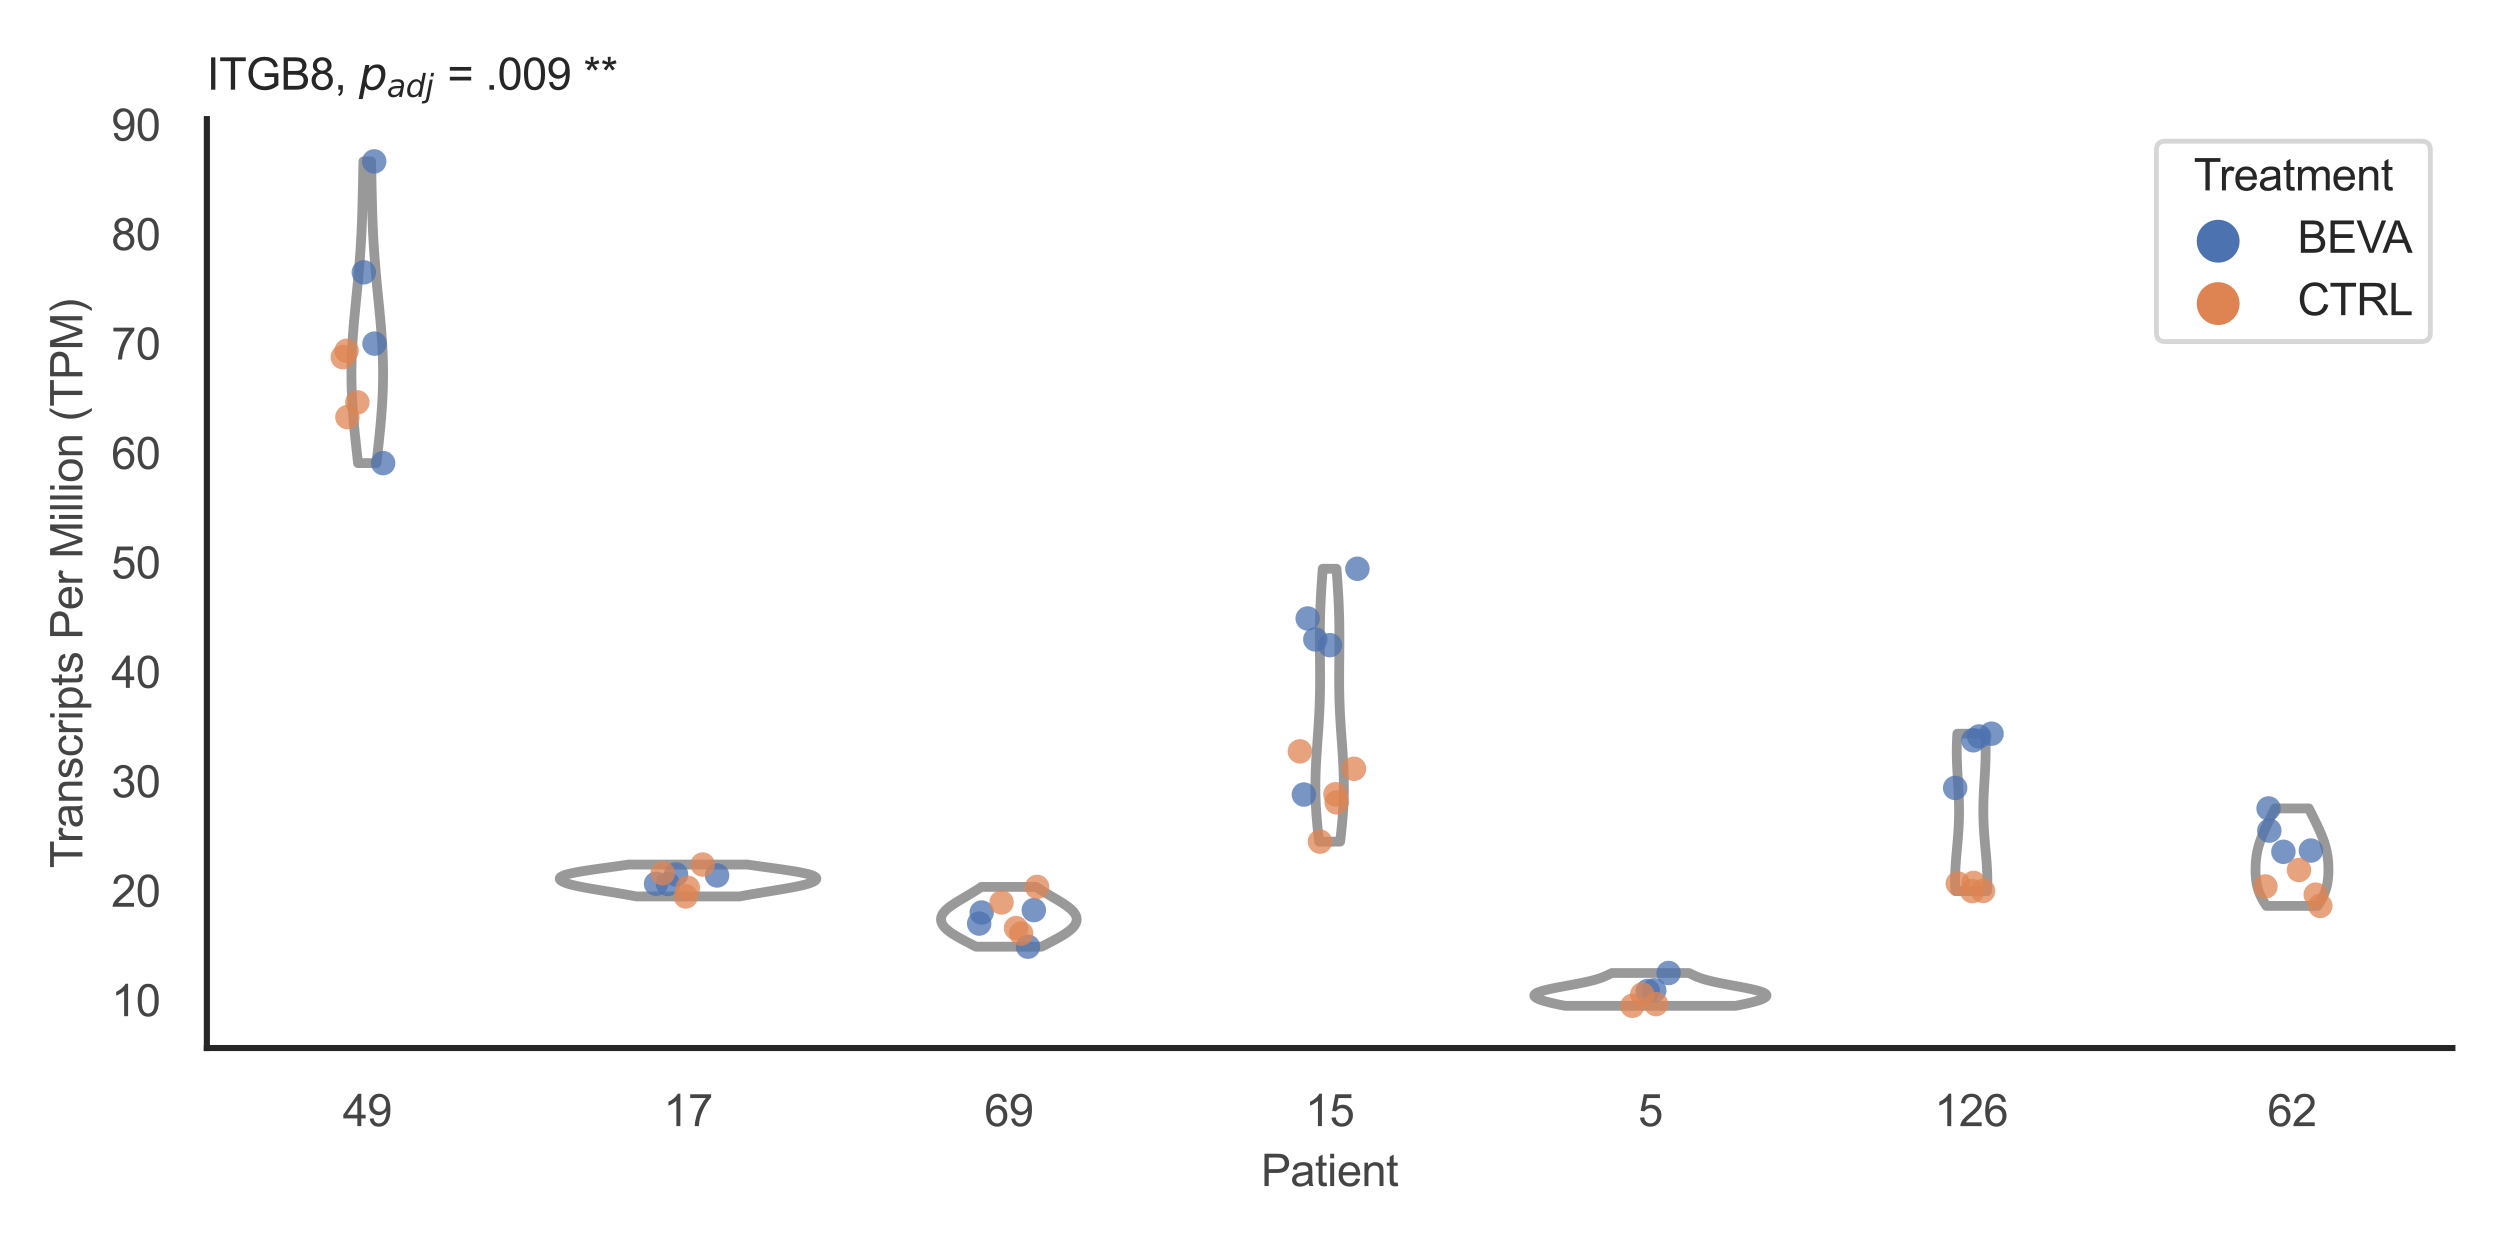 <?xml version="1.0" encoding="utf-8" standalone="no"?>
<!DOCTYPE svg PUBLIC "-//W3C//DTD SVG 1.1//EN"
  "http://www.w3.org/Graphics/SVG/1.1/DTD/svg11.dtd">
<svg xmlns:xlink="http://www.w3.org/1999/xlink" width="510.236pt" height="255.118pt" viewBox="0 0 510.236 255.118" xmlns="http://www.w3.org/2000/svg" version="1.1">
 <defs>
  <style type="text/css">*{stroke-linejoin: round; stroke-linecap: butt}</style>
 </defs>
 <g id="figure_1">
  <g id="patch_1">
   <path d="M 0 255.118 
L 510.236 255.118 
L 510.236 0 
L 0 0 
z
" style="fill: #ffffff"/>
  </g>
  <g id="axes_1">
   <g id="patch_2">
    <path d="M 42.22 213.898 
L 500.516 213.898 
L 500.516 24.32 
L 42.22 24.32 
z
" style="fill: #ffffff"/>
   </g>
   <g id="matplotlib.axis_1">
    <g id="xtick_1">
     <g id="text_1">
      <!-- 49 -->
      <g style="fill: #444444" transform="translate(69.951 229.84)scale(0.09 -0.09)">
       <defs>
        <path id="ArialMT-34" d="M 2069 0 
L 2069 1097 
L 81 1097 
L 81 1613 
L 2172 4581 
L 2631 4581 
L 2631 1613 
L 3250 1613 
L 3250 1097 
L 2631 1097 
L 2631 0 
L 2069 0 
z
M 2069 1613 
L 2069 3678 
L 634 1613 
L 2069 1613 
z
" transform="scale(0.016)"/>
        <path id="ArialMT-39" d="M 350 1059 
L 891 1109 
Q 959 728 1153 556 
Q 1347 384 1650 384 
Q 1909 384 2104 503 
Q 2300 622 2425 820 
Q 2550 1019 2634 1356 
Q 2719 1694 2719 2044 
Q 2719 2081 2716 2156 
Q 2547 1888 2255 1720 
Q 1963 1553 1622 1553 
Q 1053 1553 659 1965 
Q 266 2378 266 3053 
Q 266 3750 677 4175 
Q 1088 4600 1706 4600 
Q 2153 4600 2523 4359 
Q 2894 4119 3086 3673 
Q 3278 3228 3278 2384 
Q 3278 1506 3087 986 
Q 2897 466 2520 194 
Q 2144 -78 1638 -78 
Q 1100 -78 759 220 
Q 419 519 350 1059 
z
M 2653 3081 
Q 2653 3566 2395 3850 
Q 2138 4134 1775 4134 
Q 1400 4134 1122 3828 
Q 844 3522 844 3034 
Q 844 2597 1108 2323 
Q 1372 2050 1759 2050 
Q 2150 2050 2401 2323 
Q 2653 2597 2653 3081 
z
" transform="scale(0.016)"/>
       </defs>
       <use xlink:href="#ArialMT-34"/>
       <use xlink:href="#ArialMT-39" x="55.615"/>
      </g>
     </g>
    </g>
    <g id="xtick_2">
     <g id="text_2">
      <!-- 17 -->
      <g style="fill: #444444" transform="translate(135.421 229.84)scale(0.09 -0.09)">
       <defs>
        <path id="ArialMT-31" d="M 2384 0 
L 1822 0 
L 1822 3584 
Q 1619 3391 1289 3197 
Q 959 3003 697 2906 
L 697 3450 
Q 1169 3672 1522 3987 
Q 1875 4303 2022 4600 
L 2384 4600 
L 2384 0 
z
" transform="scale(0.016)"/>
        <path id="ArialMT-37" d="M 303 3981 
L 303 4522 
L 3269 4522 
L 3269 4084 
Q 2831 3619 2401 2847 
Q 1972 2075 1738 1259 
Q 1569 684 1522 0 
L 944 0 
Q 953 541 1156 1306 
Q 1359 2072 1739 2783 
Q 2119 3494 2547 3981 
L 303 3981 
z
" transform="scale(0.016)"/>
       </defs>
       <use xlink:href="#ArialMT-31"/>
       <use xlink:href="#ArialMT-37" x="55.615"/>
      </g>
     </g>
    </g>
    <g id="xtick_3">
     <g id="text_3">
      <!-- 69 -->
      <g style="fill: #444444" transform="translate(200.892 229.84)scale(0.09 -0.09)">
       <defs>
        <path id="ArialMT-36" d="M 3184 3459 
L 2625 3416 
Q 2550 3747 2413 3897 
Q 2184 4138 1850 4138 
Q 1581 4138 1378 3988 
Q 1113 3794 959 3422 
Q 806 3050 800 2363 
Q 1003 2672 1297 2822 
Q 1591 2972 1913 2972 
Q 2475 2972 2870 2558 
Q 3266 2144 3266 1488 
Q 3266 1056 3080 686 
Q 2894 316 2569 119 
Q 2244 -78 1831 -78 
Q 1128 -78 684 439 
Q 241 956 241 2144 
Q 241 3472 731 4075 
Q 1159 4600 1884 4600 
Q 2425 4600 2770 4297 
Q 3116 3994 3184 3459 
z
M 888 1484 
Q 888 1194 1011 928 
Q 1134 663 1356 523 
Q 1578 384 1822 384 
Q 2178 384 2434 671 
Q 2691 959 2691 1453 
Q 2691 1928 2437 2201 
Q 2184 2475 1800 2475 
Q 1419 2475 1153 2201 
Q 888 1928 888 1484 
z
" transform="scale(0.016)"/>
       </defs>
       <use xlink:href="#ArialMT-36"/>
       <use xlink:href="#ArialMT-39" x="55.615"/>
      </g>
     </g>
    </g>
    <g id="xtick_4">
     <g id="text_4">
      <!-- 15 -->
      <g style="fill: #444444" transform="translate(266.363 229.84)scale(0.09 -0.09)">
       <defs>
        <path id="ArialMT-35" d="M 266 1200 
L 856 1250 
Q 922 819 1161 601 
Q 1400 384 1738 384 
Q 2144 384 2425 690 
Q 2706 997 2706 1503 
Q 2706 1984 2436 2262 
Q 2166 2541 1728 2541 
Q 1456 2541 1237 2417 
Q 1019 2294 894 2097 
L 366 2166 
L 809 4519 
L 3088 4519 
L 3088 3981 
L 1259 3981 
L 1013 2750 
Q 1425 3038 1878 3038 
Q 2478 3038 2890 2622 
Q 3303 2206 3303 1553 
Q 3303 931 2941 478 
Q 2500 -78 1738 -78 
Q 1113 -78 717 272 
Q 322 622 266 1200 
z
" transform="scale(0.016)"/>
       </defs>
       <use xlink:href="#ArialMT-31"/>
       <use xlink:href="#ArialMT-35" x="55.615"/>
      </g>
     </g>
    </g>
    <g id="xtick_5">
     <g id="text_5">
      <!-- 5 -->
      <g style="fill: #444444" transform="translate(334.337 229.84)scale(0.09 -0.09)">
       <use xlink:href="#ArialMT-35"/>
      </g>
     </g>
    </g>
    <g id="xtick_6">
     <g id="text_6">
      <!-- 126 -->
      <g style="fill: #444444" transform="translate(394.803 229.84)scale(0.09 -0.09)">
       <defs>
        <path id="ArialMT-32" d="M 3222 541 
L 3222 0 
L 194 0 
Q 188 203 259 391 
Q 375 700 629 1000 
Q 884 1300 1366 1694 
Q 2113 2306 2375 2664 
Q 2638 3022 2638 3341 
Q 2638 3675 2398 3904 
Q 2159 4134 1775 4134 
Q 1369 4134 1125 3890 
Q 881 3647 878 3216 
L 300 3275 
Q 359 3922 746 4261 
Q 1134 4600 1788 4600 
Q 2447 4600 2831 4234 
Q 3216 3869 3216 3328 
Q 3216 3053 3103 2787 
Q 2991 2522 2730 2228 
Q 2469 1934 1863 1422 
Q 1356 997 1212 845 
Q 1069 694 975 541 
L 3222 541 
z
" transform="scale(0.016)"/>
       </defs>
       <use xlink:href="#ArialMT-31"/>
       <use xlink:href="#ArialMT-32" x="55.615"/>
       <use xlink:href="#ArialMT-36" x="111.23"/>
      </g>
     </g>
    </g>
    <g id="xtick_7">
     <g id="text_7">
      <!-- 62 -->
      <g style="fill: #444444" transform="translate(462.776 229.84)scale(0.09 -0.09)">
       <use xlink:href="#ArialMT-36"/>
       <use xlink:href="#ArialMT-32" x="55.615"/>
      </g>
     </g>
    </g>
    <g id="text_8">
     <!-- Patient -->
     <g style="fill: #444444" transform="translate(257.359 242.071)scale(0.09 -0.09)">
      <defs>
       <path id="ArialMT-50" d="M 494 0 
L 494 4581 
L 2222 4581 
Q 2678 4581 2919 4538 
Q 3256 4481 3484 4323 
Q 3713 4166 3852 3881 
Q 3991 3597 3991 3256 
Q 3991 2672 3619 2267 
Q 3247 1863 2275 1863 
L 1100 1863 
L 1100 0 
L 494 0 
z
M 1100 2403 
L 2284 2403 
Q 2872 2403 3119 2622 
Q 3366 2841 3366 3238 
Q 3366 3525 3220 3729 
Q 3075 3934 2838 4000 
Q 2684 4041 2272 4041 
L 1100 4041 
L 1100 2403 
z
" transform="scale(0.016)"/>
       <path id="ArialMT-61" d="M 2588 409 
Q 2275 144 1986 34 
Q 1697 -75 1366 -75 
Q 819 -75 525 192 
Q 231 459 231 875 
Q 231 1119 342 1320 
Q 453 1522 633 1644 
Q 813 1766 1038 1828 
Q 1203 1872 1538 1913 
Q 2219 1994 2541 2106 
Q 2544 2222 2544 2253 
Q 2544 2597 2384 2738 
Q 2169 2928 1744 2928 
Q 1347 2928 1158 2789 
Q 969 2650 878 2297 
L 328 2372 
Q 403 2725 575 2942 
Q 747 3159 1072 3276 
Q 1397 3394 1825 3394 
Q 2250 3394 2515 3294 
Q 2781 3194 2906 3042 
Q 3031 2891 3081 2659 
Q 3109 2516 3109 2141 
L 3109 1391 
Q 3109 606 3145 398 
Q 3181 191 3288 0 
L 2700 0 
Q 2613 175 2588 409 
z
M 2541 1666 
Q 2234 1541 1622 1453 
Q 1275 1403 1131 1340 
Q 988 1278 909 1158 
Q 831 1038 831 891 
Q 831 666 1001 516 
Q 1172 366 1500 366 
Q 1825 366 2078 508 
Q 2331 650 2450 897 
Q 2541 1088 2541 1459 
L 2541 1666 
z
" transform="scale(0.016)"/>
       <path id="ArialMT-74" d="M 1650 503 
L 1731 6 
Q 1494 -44 1306 -44 
Q 1000 -44 831 53 
Q 663 150 594 308 
Q 525 466 525 972 
L 525 2881 
L 113 2881 
L 113 3319 
L 525 3319 
L 525 4141 
L 1084 4478 
L 1084 3319 
L 1650 3319 
L 1650 2881 
L 1084 2881 
L 1084 941 
Q 1084 700 1114 631 
Q 1144 563 1211 522 
Q 1278 481 1403 481 
Q 1497 481 1650 503 
z
" transform="scale(0.016)"/>
       <path id="ArialMT-69" d="M 425 3934 
L 425 4581 
L 988 4581 
L 988 3934 
L 425 3934 
z
M 425 0 
L 425 3319 
L 988 3319 
L 988 0 
L 425 0 
z
" transform="scale(0.016)"/>
       <path id="ArialMT-65" d="M 2694 1069 
L 3275 997 
Q 3138 488 2766 206 
Q 2394 -75 1816 -75 
Q 1088 -75 661 373 
Q 234 822 234 1631 
Q 234 2469 665 2931 
Q 1097 3394 1784 3394 
Q 2450 3394 2872 2941 
Q 3294 2488 3294 1666 
Q 3294 1616 3291 1516 
L 816 1516 
Q 847 969 1125 678 
Q 1403 388 1819 388 
Q 2128 388 2347 550 
Q 2566 713 2694 1069 
z
M 847 1978 
L 2700 1978 
Q 2663 2397 2488 2606 
Q 2219 2931 1791 2931 
Q 1403 2931 1139 2672 
Q 875 2413 847 1978 
z
" transform="scale(0.016)"/>
       <path id="ArialMT-6e" d="M 422 0 
L 422 3319 
L 928 3319 
L 928 2847 
Q 1294 3394 1984 3394 
Q 2284 3394 2536 3286 
Q 2788 3178 2913 3003 
Q 3038 2828 3088 2588 
Q 3119 2431 3119 2041 
L 3119 0 
L 2556 0 
L 2556 2019 
Q 2556 2363 2490 2533 
Q 2425 2703 2258 2804 
Q 2091 2906 1866 2906 
Q 1506 2906 1245 2678 
Q 984 2450 984 1813 
L 984 0 
L 422 0 
z
" transform="scale(0.016)"/>
      </defs>
      <use xlink:href="#ArialMT-50"/>
      <use xlink:href="#ArialMT-61" x="66.699"/>
      <use xlink:href="#ArialMT-74" x="122.314"/>
      <use xlink:href="#ArialMT-69" x="150.098"/>
      <use xlink:href="#ArialMT-65" x="172.314"/>
      <use xlink:href="#ArialMT-6e" x="227.93"/>
      <use xlink:href="#ArialMT-74" x="283.545"/>
     </g>
    </g>
   </g>
   <g id="matplotlib.axis_2">
    <g id="ytick_1">
     <g id="text_9">
      <!-- 10 -->
      <g style="fill: #444444" transform="translate(22.71 207.399)scale(0.09 -0.09)">
       <defs>
        <path id="ArialMT-30" d="M 266 2259 
Q 266 3072 433 3567 
Q 600 4063 929 4331 
Q 1259 4600 1759 4600 
Q 2128 4600 2406 4451 
Q 2684 4303 2865 4023 
Q 3047 3744 3150 3342 
Q 3253 2941 3253 2259 
Q 3253 1453 3087 958 
Q 2922 463 2592 192 
Q 2263 -78 1759 -78 
Q 1097 -78 719 397 
Q 266 969 266 2259 
z
M 844 2259 
Q 844 1131 1108 757 
Q 1372 384 1759 384 
Q 2147 384 2411 759 
Q 2675 1134 2675 2259 
Q 2675 3391 2411 3762 
Q 2147 4134 1753 4134 
Q 1366 4134 1134 3806 
Q 844 3388 844 2259 
z
" transform="scale(0.016)"/>
       </defs>
       <use xlink:href="#ArialMT-31"/>
       <use xlink:href="#ArialMT-30" x="55.615"/>
      </g>
     </g>
    </g>
    <g id="ytick_2">
     <g id="text_10">
      <!-- 20 -->
      <g style="fill: #444444" transform="translate(22.71 185.062)scale(0.09 -0.09)">
       <use xlink:href="#ArialMT-32"/>
       <use xlink:href="#ArialMT-30" x="55.615"/>
      </g>
     </g>
    </g>
    <g id="ytick_3">
     <g id="text_11">
      <!-- 30 -->
      <g style="fill: #444444" transform="translate(22.71 162.726)scale(0.09 -0.09)">
       <defs>
        <path id="ArialMT-33" d="M 269 1209 
L 831 1284 
Q 928 806 1161 595 
Q 1394 384 1728 384 
Q 2125 384 2398 659 
Q 2672 934 2672 1341 
Q 2672 1728 2419 1979 
Q 2166 2231 1775 2231 
Q 1616 2231 1378 2169 
L 1441 2663 
Q 1497 2656 1531 2656 
Q 1891 2656 2178 2843 
Q 2466 3031 2466 3422 
Q 2466 3731 2256 3934 
Q 2047 4138 1716 4138 
Q 1388 4138 1169 3931 
Q 950 3725 888 3313 
L 325 3413 
Q 428 3978 793 4289 
Q 1159 4600 1703 4600 
Q 2078 4600 2393 4439 
Q 2709 4278 2876 4000 
Q 3044 3722 3044 3409 
Q 3044 3113 2884 2869 
Q 2725 2625 2413 2481 
Q 2819 2388 3044 2092 
Q 3269 1797 3269 1353 
Q 3269 753 2831 336 
Q 2394 -81 1725 -81 
Q 1122 -81 723 278 
Q 325 638 269 1209 
z
" transform="scale(0.016)"/>
       </defs>
       <use xlink:href="#ArialMT-33"/>
       <use xlink:href="#ArialMT-30" x="55.615"/>
      </g>
     </g>
    </g>
    <g id="ytick_4">
     <g id="text_12">
      <!-- 40 -->
      <g style="fill: #444444" transform="translate(22.71 140.39)scale(0.09 -0.09)">
       <use xlink:href="#ArialMT-34"/>
       <use xlink:href="#ArialMT-30" x="55.615"/>
      </g>
     </g>
    </g>
    <g id="ytick_5">
     <g id="text_13">
      <!-- 50 -->
      <g style="fill: #444444" transform="translate(22.71 118.054)scale(0.09 -0.09)">
       <use xlink:href="#ArialMT-35"/>
       <use xlink:href="#ArialMT-30" x="55.615"/>
      </g>
     </g>
    </g>
    <g id="ytick_6">
     <g id="text_14">
      <!-- 60 -->
      <g style="fill: #444444" transform="translate(22.71 95.718)scale(0.09 -0.09)">
       <use xlink:href="#ArialMT-36"/>
       <use xlink:href="#ArialMT-30" x="55.615"/>
      </g>
     </g>
    </g>
    <g id="ytick_7">
     <g id="text_15">
      <!-- 70 -->
      <g style="fill: #444444" transform="translate(22.71 73.382)scale(0.09 -0.09)">
       <use xlink:href="#ArialMT-37"/>
       <use xlink:href="#ArialMT-30" x="55.615"/>
      </g>
     </g>
    </g>
    <g id="ytick_8">
     <g id="text_16">
      <!-- 80 -->
      <g style="fill: #444444" transform="translate(22.71 51.046)scale(0.09 -0.09)">
       <defs>
        <path id="ArialMT-38" d="M 1131 2484 
Q 781 2613 612 2850 
Q 444 3088 444 3419 
Q 444 3919 803 4259 
Q 1163 4600 1759 4600 
Q 2359 4600 2725 4251 
Q 3091 3903 3091 3403 
Q 3091 3084 2923 2848 
Q 2756 2613 2416 2484 
Q 2838 2347 3058 2040 
Q 3278 1734 3278 1309 
Q 3278 722 2862 322 
Q 2447 -78 1769 -78 
Q 1091 -78 675 323 
Q 259 725 259 1325 
Q 259 1772 486 2073 
Q 713 2375 1131 2484 
z
M 1019 3438 
Q 1019 3113 1228 2906 
Q 1438 2700 1772 2700 
Q 2097 2700 2305 2904 
Q 2513 3109 2513 3406 
Q 2513 3716 2298 3927 
Q 2084 4138 1766 4138 
Q 1444 4138 1231 3931 
Q 1019 3725 1019 3438 
z
M 838 1322 
Q 838 1081 952 856 
Q 1066 631 1291 507 
Q 1516 384 1775 384 
Q 2178 384 2440 643 
Q 2703 903 2703 1303 
Q 2703 1709 2433 1975 
Q 2163 2241 1756 2241 
Q 1359 2241 1098 1978 
Q 838 1716 838 1322 
z
" transform="scale(0.016)"/>
       </defs>
       <use xlink:href="#ArialMT-38"/>
       <use xlink:href="#ArialMT-30" x="55.615"/>
      </g>
     </g>
    </g>
    <g id="ytick_9">
     <g id="text_17">
      <!-- 90 -->
      <g style="fill: #444444" transform="translate(22.71 28.71)scale(0.09 -0.09)">
       <use xlink:href="#ArialMT-39"/>
       <use xlink:href="#ArialMT-30" x="55.615"/>
      </g>
     </g>
    </g>
    <g id="text_18">
     <!-- Transcripts Per Million (TPM) -->
     <g style="fill: #444444" transform="translate(16.816 177.194)rotate(-90)scale(0.09 -0.09)">
      <defs>
       <path id="ArialMT-54" d="M 1659 0 
L 1659 4041 
L 150 4041 
L 150 4581 
L 3781 4581 
L 3781 4041 
L 2266 4041 
L 2266 0 
L 1659 0 
z
" transform="scale(0.016)"/>
       <path id="ArialMT-72" d="M 416 0 
L 416 3319 
L 922 3319 
L 922 2816 
Q 1116 3169 1280 3281 
Q 1444 3394 1641 3394 
Q 1925 3394 2219 3213 
L 2025 2691 
Q 1819 2813 1613 2813 
Q 1428 2813 1281 2702 
Q 1134 2591 1072 2394 
Q 978 2094 978 1738 
L 978 0 
L 416 0 
z
" transform="scale(0.016)"/>
       <path id="ArialMT-73" d="M 197 991 
L 753 1078 
Q 800 744 1014 566 
Q 1228 388 1613 388 
Q 2000 388 2187 545 
Q 2375 703 2375 916 
Q 2375 1106 2209 1216 
Q 2094 1291 1634 1406 
Q 1016 1563 777 1677 
Q 538 1791 414 1992 
Q 291 2194 291 2438 
Q 291 2659 392 2848 
Q 494 3038 669 3163 
Q 800 3259 1026 3326 
Q 1253 3394 1513 3394 
Q 1903 3394 2198 3281 
Q 2494 3169 2634 2976 
Q 2775 2784 2828 2463 
L 2278 2388 
Q 2241 2644 2061 2787 
Q 1881 2931 1553 2931 
Q 1166 2931 1000 2803 
Q 834 2675 834 2503 
Q 834 2394 903 2306 
Q 972 2216 1119 2156 
Q 1203 2125 1616 2013 
Q 2213 1853 2448 1751 
Q 2684 1650 2818 1456 
Q 2953 1263 2953 975 
Q 2953 694 2789 445 
Q 2625 197 2315 61 
Q 2006 -75 1616 -75 
Q 969 -75 630 194 
Q 291 463 197 991 
z
" transform="scale(0.016)"/>
       <path id="ArialMT-63" d="M 2588 1216 
L 3141 1144 
Q 3050 572 2676 248 
Q 2303 -75 1759 -75 
Q 1078 -75 664 370 
Q 250 816 250 1647 
Q 250 2184 428 2587 
Q 606 2991 970 3192 
Q 1334 3394 1763 3394 
Q 2303 3394 2647 3120 
Q 2991 2847 3088 2344 
L 2541 2259 
Q 2463 2594 2264 2762 
Q 2066 2931 1784 2931 
Q 1359 2931 1093 2626 
Q 828 2322 828 1663 
Q 828 994 1084 691 
Q 1341 388 1753 388 
Q 2084 388 2306 591 
Q 2528 794 2588 1216 
z
" transform="scale(0.016)"/>
       <path id="ArialMT-70" d="M 422 -1272 
L 422 3319 
L 934 3319 
L 934 2888 
Q 1116 3141 1344 3267 
Q 1572 3394 1897 3394 
Q 2322 3394 2647 3175 
Q 2972 2956 3137 2557 
Q 3303 2159 3303 1684 
Q 3303 1175 3120 767 
Q 2938 359 2589 142 
Q 2241 -75 1856 -75 
Q 1575 -75 1351 44 
Q 1128 163 984 344 
L 984 -1272 
L 422 -1272 
z
M 931 1641 
Q 931 1000 1190 694 
Q 1450 388 1819 388 
Q 2194 388 2461 705 
Q 2728 1022 2728 1688 
Q 2728 2322 2467 2637 
Q 2206 2953 1844 2953 
Q 1484 2953 1207 2617 
Q 931 2281 931 1641 
z
" transform="scale(0.016)"/>
       <path id="ArialMT-20" transform="scale(0.016)"/>
       <path id="ArialMT-4d" d="M 475 0 
L 475 4581 
L 1388 4581 
L 2472 1338 
Q 2622 884 2691 659 
Q 2769 909 2934 1394 
L 4031 4581 
L 4847 4581 
L 4847 0 
L 4263 0 
L 4263 3834 
L 2931 0 
L 2384 0 
L 1059 3900 
L 1059 0 
L 475 0 
z
" transform="scale(0.016)"/>
       <path id="ArialMT-6c" d="M 409 0 
L 409 4581 
L 972 4581 
L 972 0 
L 409 0 
z
" transform="scale(0.016)"/>
       <path id="ArialMT-6f" d="M 213 1659 
Q 213 2581 725 3025 
Q 1153 3394 1769 3394 
Q 2453 3394 2887 2945 
Q 3322 2497 3322 1706 
Q 3322 1066 3130 698 
Q 2938 331 2570 128 
Q 2203 -75 1769 -75 
Q 1072 -75 642 372 
Q 213 819 213 1659 
z
M 791 1659 
Q 791 1022 1069 705 
Q 1347 388 1769 388 
Q 2188 388 2466 706 
Q 2744 1025 2744 1678 
Q 2744 2294 2464 2611 
Q 2184 2928 1769 2928 
Q 1347 2928 1069 2612 
Q 791 2297 791 1659 
z
" transform="scale(0.016)"/>
       <path id="ArialMT-28" d="M 1497 -1347 
Q 1031 -759 709 28 
Q 388 816 388 1659 
Q 388 2403 628 3084 
Q 909 3875 1497 4659 
L 1900 4659 
Q 1522 4009 1400 3731 
Q 1209 3300 1100 2831 
Q 966 2247 966 1656 
Q 966 153 1900 -1347 
L 1497 -1347 
z
" transform="scale(0.016)"/>
       <path id="ArialMT-29" d="M 791 -1347 
L 388 -1347 
Q 1322 153 1322 1656 
Q 1322 2244 1188 2822 
Q 1081 3291 891 3722 
Q 769 4003 388 4659 
L 791 4659 
Q 1378 3875 1659 3084 
Q 1900 2403 1900 1659 
Q 1900 816 1576 28 
Q 1253 -759 791 -1347 
z
" transform="scale(0.016)"/>
      </defs>
      <use xlink:href="#ArialMT-54"/>
      <use xlink:href="#ArialMT-72" x="57.334"/>
      <use xlink:href="#ArialMT-61" x="90.635"/>
      <use xlink:href="#ArialMT-6e" x="146.25"/>
      <use xlink:href="#ArialMT-73" x="201.865"/>
      <use xlink:href="#ArialMT-63" x="251.865"/>
      <use xlink:href="#ArialMT-72" x="301.865"/>
      <use xlink:href="#ArialMT-69" x="335.166"/>
      <use xlink:href="#ArialMT-70" x="357.383"/>
      <use xlink:href="#ArialMT-74" x="412.998"/>
      <use xlink:href="#ArialMT-73" x="440.781"/>
      <use xlink:href="#ArialMT-20" x="490.781"/>
      <use xlink:href="#ArialMT-50" x="518.564"/>
      <use xlink:href="#ArialMT-65" x="585.264"/>
      <use xlink:href="#ArialMT-72" x="640.879"/>
      <use xlink:href="#ArialMT-20" x="674.18"/>
      <use xlink:href="#ArialMT-4d" x="701.963"/>
      <use xlink:href="#ArialMT-69" x="785.264"/>
      <use xlink:href="#ArialMT-6c" x="807.48"/>
      <use xlink:href="#ArialMT-6c" x="829.697"/>
      <use xlink:href="#ArialMT-69" x="851.914"/>
      <use xlink:href="#ArialMT-6f" x="874.131"/>
      <use xlink:href="#ArialMT-6e" x="929.746"/>
      <use xlink:href="#ArialMT-20" x="985.361"/>
      <use xlink:href="#ArialMT-28" x="1013.145"/>
      <use xlink:href="#ArialMT-54" x="1046.445"/>
      <use xlink:href="#ArialMT-50" x="1107.529"/>
      <use xlink:href="#ArialMT-4d" x="1174.229"/>
      <use xlink:href="#ArialMT-29" x="1257.529"/>
     </g>
    </g>
   </g>
   <g id="PolyCollection_1">
    <defs>
     <path id="m30d1a494da" d="M 76.838 -160.598 
L 73.073 -160.598 
L 73.003 -161.22 
L 72.933 -161.842 
L 72.864 -162.464 
L 72.794 -163.086 
L 72.726 -163.708 
L 72.658 -164.33 
L 72.591 -164.952 
L 72.526 -165.574 
L 72.462 -166.196 
L 72.399 -166.818 
L 72.338 -167.44 
L 72.279 -168.062 
L 72.223 -168.684 
L 72.168 -169.306 
L 72.116 -169.928 
L 72.066 -170.55 
L 72.02 -171.173 
L 71.976 -171.795 
L 71.935 -172.417 
L 71.898 -173.039 
L 71.864 -173.661 
L 71.834 -174.283 
L 71.807 -174.905 
L 71.784 -175.527 
L 71.764 -176.149 
L 71.749 -176.771 
L 71.737 -177.393 
L 71.73 -178.015 
L 71.727 -178.637 
L 71.727 -179.259 
L 71.732 -179.881 
L 71.741 -180.503 
L 71.753 -181.125 
L 71.77 -181.747 
L 71.791 -182.37 
L 71.815 -182.992 
L 71.843 -183.614 
L 71.874 -184.236 
L 71.909 -184.858 
L 71.947 -185.48 
L 71.988 -186.102 
L 72.032 -186.724 
L 72.079 -187.346 
L 72.128 -187.968 
L 72.18 -188.59 
L 72.233 -189.212 
L 72.288 -189.834 
L 72.345 -190.456 
L 72.404 -191.078 
L 72.463 -191.7 
L 72.523 -192.322 
L 72.584 -192.944 
L 72.646 -193.566 
L 72.707 -194.189 
L 72.769 -194.811 
L 72.83 -195.433 
L 72.891 -196.055 
L 72.952 -196.677 
L 73.011 -197.299 
L 73.07 -197.921 
L 73.127 -198.543 
L 73.184 -199.165 
L 73.238 -199.787 
L 73.292 -200.409 
L 73.343 -201.031 
L 73.393 -201.653 
L 73.441 -202.275 
L 73.487 -202.897 
L 73.531 -203.519 
L 73.574 -204.141 
L 73.614 -204.763 
L 73.652 -205.385 
L 73.688 -206.008 
L 73.723 -206.63 
L 73.755 -207.252 
L 73.785 -207.874 
L 73.814 -208.496 
L 73.841 -209.118 
L 73.866 -209.74 
L 73.889 -210.362 
L 73.911 -210.984 
L 73.932 -211.606 
L 73.951 -212.228 
L 73.969 -212.85 
L 73.985 -213.472 
L 74.001 -214.094 
L 74.016 -214.716 
L 74.031 -215.338 
L 74.044 -215.96 
L 74.058 -216.582 
L 74.07 -217.204 
L 74.083 -217.827 
L 74.096 -218.449 
L 74.108 -219.071 
L 74.121 -219.693 
L 74.134 -220.315 
L 74.147 -220.937 
L 74.16 -221.559 
L 74.174 -222.181 
L 75.737 -222.181 
L 75.737 -222.181 
L 75.751 -221.559 
L 75.764 -220.937 
L 75.777 -220.315 
L 75.79 -219.693 
L 75.803 -219.071 
L 75.815 -218.449 
L 75.828 -217.827 
L 75.84 -217.204 
L 75.853 -216.582 
L 75.867 -215.96 
L 75.88 -215.338 
L 75.895 -214.716 
L 75.91 -214.094 
L 75.925 -213.472 
L 75.942 -212.85 
L 75.96 -212.228 
L 75.979 -211.606 
L 76 -210.984 
L 76.022 -210.362 
L 76.045 -209.74 
L 76.07 -209.118 
L 76.097 -208.496 
L 76.125 -207.874 
L 76.156 -207.252 
L 76.188 -206.63 
L 76.222 -206.008 
L 76.259 -205.385 
L 76.297 -204.763 
L 76.337 -204.141 
L 76.379 -203.519 
L 76.424 -202.897 
L 76.47 -202.275 
L 76.518 -201.653 
L 76.568 -201.031 
L 76.619 -200.409 
L 76.673 -199.787 
L 76.727 -199.165 
L 76.784 -198.543 
L 76.841 -197.921 
L 76.9 -197.299 
L 76.959 -196.677 
L 77.019 -196.055 
L 77.08 -195.433 
L 77.142 -194.811 
L 77.203 -194.189 
L 77.265 -193.566 
L 77.327 -192.944 
L 77.387 -192.322 
L 77.448 -191.7 
L 77.507 -191.078 
L 77.566 -190.456 
L 77.622 -189.834 
L 77.678 -189.212 
L 77.731 -188.59 
L 77.783 -187.968 
L 77.832 -187.346 
L 77.879 -186.724 
L 77.923 -186.102 
L 77.964 -185.48 
L 78.002 -184.858 
L 78.037 -184.236 
L 78.068 -183.614 
L 78.096 -182.992 
L 78.12 -182.37 
L 78.141 -181.747 
L 78.157 -181.125 
L 78.17 -180.503 
L 78.179 -179.881 
L 78.184 -179.259 
L 78.184 -178.637 
L 78.181 -178.015 
L 78.173 -177.393 
L 78.162 -176.771 
L 78.147 -176.149 
L 78.127 -175.527 
L 78.104 -174.905 
L 78.077 -174.283 
L 78.047 -173.661 
L 78.013 -173.039 
L 77.975 -172.417 
L 77.935 -171.795 
L 77.891 -171.173 
L 77.844 -170.55 
L 77.795 -169.928 
L 77.743 -169.306 
L 77.688 -168.684 
L 77.632 -168.062 
L 77.573 -167.44 
L 77.512 -166.818 
L 77.449 -166.196 
L 77.385 -165.574 
L 77.319 -164.952 
L 77.253 -164.33 
L 77.185 -163.708 
L 77.117 -163.086 
L 77.047 -162.464 
L 76.978 -161.842 
L 76.908 -161.22 
L 76.838 -160.598 
z
" style="stroke: #999999; stroke-width: 2"/>
    </defs>
    <g clip-path="url(#p5b18e02c54)">
     <use xlink:href="#m30d1a494da" x="0" y="255.118" style="fill: #ffffff; stroke: #999999; stroke-width: 2"/>
    </g>
   </g>
   <g id="PolyCollection_2">
    <defs>
     <path id="mdcfa510c9a" d="M 150.905 -72.158 
L 129.948 -72.158 
L 129.592 -72.224 
L 129.232 -72.29 
L 128.868 -72.356 
L 128.5 -72.421 
L 128.128 -72.487 
L 127.753 -72.553 
L 127.373 -72.619 
L 126.989 -72.684 
L 126.602 -72.75 
L 126.212 -72.816 
L 125.818 -72.882 
L 125.422 -72.948 
L 125.024 -73.013 
L 124.623 -73.079 
L 124.221 -73.145 
L 123.819 -73.211 
L 123.416 -73.276 
L 123.014 -73.342 
L 122.613 -73.408 
L 122.214 -73.474 
L 121.818 -73.539 
L 121.426 -73.605 
L 121.038 -73.671 
L 120.655 -73.737 
L 120.279 -73.802 
L 119.909 -73.868 
L 119.548 -73.934 
L 119.194 -74 
L 118.85 -74.066 
L 118.516 -74.131 
L 118.192 -74.197 
L 117.88 -74.263 
L 117.579 -74.329 
L 117.289 -74.394 
L 117.012 -74.46 
L 116.748 -74.526 
L 116.497 -74.592 
L 116.258 -74.657 
L 116.033 -74.723 
L 115.821 -74.789 
L 115.622 -74.855 
L 115.436 -74.92 
L 115.264 -74.986 
L 115.105 -75.052 
L 114.959 -75.118 
L 114.826 -75.183 
L 114.706 -75.249 
L 114.6 -75.315 
L 114.507 -75.381 
L 114.427 -75.447 
L 114.361 -75.512 
L 114.309 -75.578 
L 114.271 -75.644 
L 114.247 -75.71 
L 114.238 -75.775 
L 114.244 -75.841 
L 114.265 -75.907 
L 114.302 -75.973 
L 114.355 -76.038 
L 114.424 -76.104 
L 114.511 -76.17 
L 114.615 -76.236 
L 114.737 -76.301 
L 114.877 -76.367 
L 115.036 -76.433 
L 115.213 -76.499 
L 115.409 -76.565 
L 115.624 -76.63 
L 115.858 -76.696 
L 116.11 -76.762 
L 116.381 -76.828 
L 116.67 -76.893 
L 116.977 -76.959 
L 117.301 -77.025 
L 117.642 -77.091 
L 117.998 -77.156 
L 118.37 -77.222 
L 118.756 -77.288 
L 119.156 -77.354 
L 119.568 -77.419 
L 119.991 -77.485 
L 120.424 -77.551 
L 120.867 -77.617 
L 121.318 -77.683 
L 121.775 -77.748 
L 122.239 -77.814 
L 122.707 -77.88 
L 123.178 -77.946 
L 123.653 -78.011 
L 124.129 -78.077 
L 124.605 -78.143 
L 125.082 -78.209 
L 125.557 -78.274 
L 126.03 -78.34 
L 126.501 -78.406 
L 126.968 -78.472 
L 127.431 -78.537 
L 127.89 -78.603 
L 128.344 -78.669 
L 152.509 -78.669 
L 152.509 -78.669 
L 152.962 -78.603 
L 153.421 -78.537 
L 153.885 -78.472 
L 154.352 -78.406 
L 154.823 -78.34 
L 155.296 -78.274 
L 155.771 -78.209 
L 156.247 -78.143 
L 156.724 -78.077 
L 157.2 -78.011 
L 157.674 -77.946 
L 158.146 -77.88 
L 158.614 -77.814 
L 159.077 -77.748 
L 159.535 -77.683 
L 159.986 -77.617 
L 160.428 -77.551 
L 160.862 -77.485 
L 161.285 -77.419 
L 161.697 -77.354 
L 162.096 -77.288 
L 162.482 -77.222 
L 162.854 -77.156 
L 163.211 -77.091 
L 163.552 -77.025 
L 163.876 -76.959 
L 164.183 -76.893 
L 164.472 -76.828 
L 164.742 -76.762 
L 164.995 -76.696 
L 165.229 -76.63 
L 165.443 -76.565 
L 165.639 -76.499 
L 165.817 -76.433 
L 165.975 -76.367 
L 166.115 -76.301 
L 166.237 -76.236 
L 166.342 -76.17 
L 166.428 -76.104 
L 166.498 -76.038 
L 166.551 -75.973 
L 166.588 -75.907 
L 166.609 -75.841 
L 166.615 -75.775 
L 166.605 -75.71 
L 166.582 -75.644 
L 166.543 -75.578 
L 166.491 -75.512 
L 166.425 -75.447 
L 166.346 -75.381 
L 166.253 -75.315 
L 166.146 -75.249 
L 166.027 -75.183 
L 165.894 -75.118 
L 165.748 -75.052 
L 165.589 -74.986 
L 165.416 -74.92 
L 165.231 -74.855 
L 165.032 -74.789 
L 164.82 -74.723 
L 164.594 -74.657 
L 164.356 -74.592 
L 164.104 -74.526 
L 163.84 -74.46 
L 163.563 -74.394 
L 163.274 -74.329 
L 162.973 -74.263 
L 162.66 -74.197 
L 162.337 -74.131 
L 162.003 -74.066 
L 161.658 -74 
L 161.305 -73.934 
L 160.943 -73.868 
L 160.574 -73.802 
L 160.197 -73.737 
L 159.815 -73.671 
L 159.427 -73.605 
L 159.034 -73.539 
L 158.638 -73.474 
L 158.239 -73.408 
L 157.839 -73.342 
L 157.436 -73.276 
L 157.034 -73.211 
L 156.631 -73.145 
L 156.229 -73.079 
L 155.829 -73.013 
L 155.431 -72.948 
L 155.034 -72.882 
L 154.641 -72.816 
L 154.25 -72.75 
L 153.863 -72.684 
L 153.48 -72.619 
L 153.1 -72.553 
L 152.724 -72.487 
L 152.352 -72.421 
L 151.984 -72.356 
L 151.621 -72.29 
L 151.261 -72.224 
L 150.905 -72.158 
z
" style="stroke: #999999; stroke-width: 2"/>
    </defs>
    <g clip-path="url(#p5b18e02c54)">
     <use xlink:href="#mdcfa510c9a" x="0" y="255.118" style="fill: #ffffff; stroke: #999999; stroke-width: 2"/>
    </g>
   </g>
   <g id="PolyCollection_3">
    <defs>
     <path id="mea2178f6af" d="M 212.596 -61.905 
L 199.198 -61.905 
L 198.962 -62.028 
L 198.726 -62.152 
L 198.489 -62.275 
L 198.251 -62.398 
L 198.013 -62.521 
L 197.776 -62.644 
L 197.539 -62.767 
L 197.303 -62.891 
L 197.068 -63.014 
L 196.835 -63.137 
L 196.603 -63.26 
L 196.375 -63.383 
L 196.148 -63.507 
L 195.925 -63.63 
L 195.705 -63.753 
L 195.489 -63.876 
L 195.277 -63.999 
L 195.069 -64.123 
L 194.866 -64.246 
L 194.668 -64.369 
L 194.476 -64.492 
L 194.289 -64.615 
L 194.109 -64.739 
L 193.935 -64.862 
L 193.767 -64.985 
L 193.607 -65.108 
L 193.453 -65.231 
L 193.307 -65.354 
L 193.168 -65.478 
L 193.037 -65.601 
L 192.914 -65.724 
L 192.798 -65.847 
L 192.691 -65.97 
L 192.592 -66.094 
L 192.501 -66.217 
L 192.418 -66.34 
L 192.344 -66.463 
L 192.278 -66.586 
L 192.22 -66.71 
L 192.171 -66.833 
L 192.131 -66.956 
L 192.099 -67.079 
L 192.075 -67.202 
L 192.06 -67.326 
L 192.053 -67.449 
L 192.055 -67.572 
L 192.065 -67.695 
L 192.084 -67.818 
L 192.111 -67.941 
L 192.146 -68.065 
L 192.19 -68.188 
L 192.243 -68.311 
L 192.304 -68.434 
L 192.373 -68.557 
L 192.45 -68.681 
L 192.536 -68.804 
L 192.63 -68.927 
L 192.732 -69.05 
L 192.842 -69.173 
L 192.959 -69.297 
L 193.084 -69.42 
L 193.217 -69.543 
L 193.357 -69.666 
L 193.503 -69.789 
L 193.656 -69.913 
L 193.816 -70.036 
L 193.982 -70.159 
L 194.153 -70.282 
L 194.329 -70.405 
L 194.511 -70.528 
L 194.697 -70.652 
L 194.887 -70.775 
L 195.081 -70.898 
L 195.277 -71.021 
L 195.477 -71.144 
L 195.679 -71.268 
L 195.883 -71.391 
L 196.089 -71.514 
L 196.296 -71.637 
L 196.503 -71.76 
L 196.711 -71.884 
L 196.92 -72.007 
L 197.128 -72.13 
L 197.335 -72.253 
L 197.542 -72.376 
L 197.748 -72.5 
L 197.953 -72.623 
L 198.156 -72.746 
L 198.359 -72.869 
L 198.559 -72.992 
L 198.758 -73.115 
L 198.956 -73.239 
L 199.152 -73.362 
L 199.346 -73.485 
L 199.538 -73.608 
L 199.729 -73.731 
L 199.918 -73.855 
L 200.105 -73.978 
L 200.29 -74.101 
L 211.504 -74.101 
L 211.504 -74.101 
L 211.69 -73.978 
L 211.877 -73.855 
L 212.066 -73.731 
L 212.256 -73.608 
L 212.449 -73.485 
L 212.643 -73.362 
L 212.839 -73.239 
L 213.036 -73.115 
L 213.235 -72.992 
L 213.436 -72.869 
L 213.638 -72.746 
L 213.842 -72.623 
L 214.047 -72.5 
L 214.252 -72.376 
L 214.459 -72.253 
L 214.667 -72.13 
L 214.875 -72.007 
L 215.083 -71.884 
L 215.291 -71.76 
L 215.499 -71.637 
L 215.706 -71.514 
L 215.911 -71.391 
L 216.115 -71.268 
L 216.317 -71.144 
L 216.517 -71.021 
L 216.714 -70.898 
L 216.908 -70.775 
L 217.098 -70.652 
L 217.284 -70.528 
L 217.465 -70.405 
L 217.642 -70.282 
L 217.813 -70.159 
L 217.978 -70.036 
L 218.138 -69.913 
L 218.291 -69.789 
L 218.438 -69.666 
L 218.578 -69.543 
L 218.71 -69.42 
L 218.835 -69.297 
L 218.953 -69.173 
L 219.063 -69.05 
L 219.165 -68.927 
L 219.258 -68.804 
L 219.344 -68.681 
L 219.422 -68.557 
L 219.491 -68.434 
L 219.552 -68.311 
L 219.604 -68.188 
L 219.648 -68.065 
L 219.684 -67.941 
L 219.711 -67.818 
L 219.73 -67.695 
L 219.74 -67.572 
L 219.742 -67.449 
L 219.735 -67.326 
L 219.72 -67.202 
L 219.696 -67.079 
L 219.664 -66.956 
L 219.623 -66.833 
L 219.574 -66.71 
L 219.516 -66.586 
L 219.451 -66.463 
L 219.376 -66.34 
L 219.294 -66.217 
L 219.203 -66.094 
L 219.104 -65.97 
L 218.996 -65.847 
L 218.881 -65.724 
L 218.758 -65.601 
L 218.626 -65.478 
L 218.488 -65.354 
L 218.341 -65.231 
L 218.188 -65.108 
L 218.027 -64.985 
L 217.86 -64.862 
L 217.685 -64.739 
L 217.505 -64.615 
L 217.318 -64.492 
L 217.126 -64.369 
L 216.928 -64.246 
L 216.725 -64.123 
L 216.518 -63.999 
L 216.306 -63.876 
L 216.089 -63.753 
L 215.87 -63.63 
L 215.646 -63.507 
L 215.42 -63.383 
L 215.191 -63.26 
L 214.96 -63.137 
L 214.727 -63.014 
L 214.492 -62.891 
L 214.256 -62.767 
L 214.019 -62.644 
L 213.781 -62.521 
L 213.544 -62.398 
L 213.306 -62.275 
L 213.069 -62.152 
L 212.832 -62.028 
L 212.596 -61.905 
z
" style="stroke: #999999; stroke-width: 2"/>
    </defs>
    <g clip-path="url(#p5b18e02c54)">
     <use xlink:href="#mea2178f6af" x="0" y="255.118" style="fill: #ffffff; stroke: #999999; stroke-width: 2"/>
    </g>
   </g>
   <g id="PolyCollection_4">
    <defs>
     <path id="m988c1fe12d" d="M 273.51 -83.348 
L 269.227 -83.348 
L 269.16 -83.91 
L 269.096 -84.473 
L 269.033 -85.035 
L 268.972 -85.598 
L 268.914 -86.16 
L 268.859 -86.723 
L 268.807 -87.285 
L 268.757 -87.847 
L 268.711 -88.41 
L 268.669 -88.972 
L 268.63 -89.535 
L 268.595 -90.097 
L 268.564 -90.66 
L 268.537 -91.222 
L 268.515 -91.785 
L 268.496 -92.347 
L 268.482 -92.91 
L 268.472 -93.472 
L 268.466 -94.035 
L 268.464 -94.597 
L 268.466 -95.16 
L 268.473 -95.722 
L 268.483 -96.285 
L 268.497 -96.847 
L 268.515 -97.41 
L 268.535 -97.972 
L 268.559 -98.535 
L 268.586 -99.097 
L 268.616 -99.66 
L 268.647 -100.222 
L 268.681 -100.785 
L 268.717 -101.347 
L 268.754 -101.91 
L 268.792 -102.472 
L 268.831 -103.035 
L 268.871 -103.597 
L 268.911 -104.16 
L 268.951 -104.722 
L 268.99 -105.285 
L 269.029 -105.847 
L 269.067 -106.41 
L 269.104 -106.972 
L 269.139 -107.535 
L 269.173 -108.097 
L 269.205 -108.659 
L 269.235 -109.222 
L 269.263 -109.784 
L 269.289 -110.347 
L 269.313 -110.909 
L 269.334 -111.472 
L 269.353 -112.034 
L 269.369 -112.597 
L 269.383 -113.159 
L 269.395 -113.722 
L 269.405 -114.284 
L 269.412 -114.847 
L 269.417 -115.409 
L 269.421 -115.972 
L 269.422 -116.534 
L 269.422 -117.097 
L 269.421 -117.659 
L 269.418 -118.222 
L 269.414 -118.784 
L 269.41 -119.347 
L 269.405 -119.909 
L 269.4 -120.472 
L 269.394 -121.034 
L 269.389 -121.597 
L 269.384 -122.159 
L 269.379 -122.722 
L 269.376 -123.284 
L 269.373 -123.847 
L 269.371 -124.409 
L 269.371 -124.972 
L 269.372 -125.534 
L 269.374 -126.097 
L 269.379 -126.659 
L 269.385 -127.222 
L 269.393 -127.784 
L 269.404 -128.346 
L 269.416 -128.909 
L 269.43 -129.471 
L 269.447 -130.034 
L 269.466 -130.596 
L 269.487 -131.159 
L 269.51 -131.721 
L 269.535 -132.284 
L 269.562 -132.846 
L 269.591 -133.409 
L 269.622 -133.971 
L 269.655 -134.534 
L 269.689 -135.096 
L 269.726 -135.659 
L 269.763 -136.221 
L 269.802 -136.784 
L 269.842 -137.346 
L 269.883 -137.909 
L 269.925 -138.471 
L 269.968 -139.034 
L 272.768 -139.034 
L 272.768 -139.034 
L 272.811 -138.471 
L 272.853 -137.909 
L 272.894 -137.346 
L 272.934 -136.784 
L 272.973 -136.221 
L 273.011 -135.659 
L 273.047 -135.096 
L 273.081 -134.534 
L 273.114 -133.971 
L 273.145 -133.409 
L 273.174 -132.846 
L 273.201 -132.284 
L 273.226 -131.721 
L 273.249 -131.159 
L 273.27 -130.596 
L 273.289 -130.034 
L 273.306 -129.471 
L 273.32 -128.909 
L 273.333 -128.346 
L 273.343 -127.784 
L 273.351 -127.222 
L 273.357 -126.659 
L 273.362 -126.097 
L 273.364 -125.534 
L 273.366 -124.972 
L 273.365 -124.409 
L 273.363 -123.847 
L 273.361 -123.284 
L 273.357 -122.722 
L 273.352 -122.159 
L 273.347 -121.597 
L 273.342 -121.034 
L 273.337 -120.472 
L 273.331 -119.909 
L 273.326 -119.347 
L 273.322 -118.784 
L 273.318 -118.222 
L 273.316 -117.659 
L 273.314 -117.097 
L 273.314 -116.534 
L 273.316 -115.972 
L 273.319 -115.409 
L 273.324 -114.847 
L 273.332 -114.284 
L 273.341 -113.722 
L 273.353 -113.159 
L 273.367 -112.597 
L 273.384 -112.034 
L 273.402 -111.472 
L 273.424 -110.909 
L 273.447 -110.347 
L 273.473 -109.784 
L 273.501 -109.222 
L 273.531 -108.659 
L 273.563 -108.097 
L 273.597 -107.535 
L 273.633 -106.972 
L 273.669 -106.41 
L 273.707 -105.847 
L 273.746 -105.285 
L 273.786 -104.722 
L 273.826 -104.16 
L 273.865 -103.597 
L 273.905 -103.035 
L 273.944 -102.472 
L 273.982 -101.91 
L 274.019 -101.347 
L 274.055 -100.785 
L 274.089 -100.222 
L 274.121 -99.66 
L 274.15 -99.097 
L 274.177 -98.535 
L 274.201 -97.972 
L 274.222 -97.41 
L 274.239 -96.847 
L 274.253 -96.285 
L 274.263 -95.722 
L 274.27 -95.16 
L 274.272 -94.597 
L 274.27 -94.035 
L 274.265 -93.472 
L 274.255 -92.91 
L 274.24 -92.347 
L 274.222 -91.785 
L 274.199 -91.222 
L 274.172 -90.66 
L 274.141 -90.097 
L 274.106 -89.535 
L 274.067 -88.972 
L 274.025 -88.41 
L 273.979 -87.847 
L 273.93 -87.285 
L 273.877 -86.723 
L 273.822 -86.16 
L 273.764 -85.598 
L 273.703 -85.035 
L 273.641 -84.473 
L 273.576 -83.91 
L 273.51 -83.348 
z
" style="stroke: #999999; stroke-width: 2"/>
    </defs>
    <g clip-path="url(#p5b18e02c54)">
     <use xlink:href="#m988c1fe12d" x="0" y="255.118" style="fill: #ffffff; stroke: #999999; stroke-width: 2"/>
    </g>
   </g>
   <g id="PolyCollection_5">
    <defs>
     <path id="mbe9a0076d7" d="M 354.206 -49.837 
L 319.472 -49.837 
L 319.116 -49.905 
L 318.767 -49.972 
L 318.426 -50.04 
L 318.093 -50.108 
L 317.769 -50.175 
L 317.454 -50.243 
L 317.147 -50.311 
L 316.85 -50.378 
L 316.562 -50.446 
L 316.284 -50.514 
L 316.016 -50.581 
L 315.758 -50.649 
L 315.511 -50.717 
L 315.274 -50.784 
L 315.048 -50.852 
L 314.832 -50.919 
L 314.629 -50.987 
L 314.437 -51.055 
L 314.256 -51.122 
L 314.089 -51.19 
L 313.933 -51.258 
L 313.79 -51.325 
L 313.661 -51.393 
L 313.545 -51.461 
L 313.443 -51.528 
L 313.356 -51.596 
L 313.283 -51.664 
L 313.225 -51.731 
L 313.183 -51.799 
L 313.156 -51.867 
L 313.145 -51.934 
L 313.151 -52.002 
L 313.173 -52.069 
L 313.213 -52.137 
L 313.269 -52.205 
L 313.343 -52.272 
L 313.434 -52.34 
L 313.542 -52.408 
L 313.668 -52.475 
L 313.811 -52.543 
L 313.972 -52.611 
L 314.149 -52.678 
L 314.343 -52.746 
L 314.553 -52.814 
L 314.779 -52.881 
L 315.021 -52.949 
L 315.277 -53.016 
L 315.547 -53.084 
L 315.831 -53.152 
L 316.127 -53.219 
L 316.434 -53.287 
L 316.752 -53.355 
L 317.08 -53.422 
L 317.417 -53.49 
L 317.761 -53.558 
L 318.112 -53.625 
L 318.468 -53.693 
L 318.829 -53.761 
L 319.192 -53.828 
L 319.558 -53.896 
L 319.924 -53.963 
L 320.29 -54.031 
L 320.654 -54.099 
L 321.016 -54.166 
L 321.375 -54.234 
L 321.729 -54.302 
L 322.078 -54.369 
L 322.42 -54.437 
L 322.756 -54.505 
L 323.084 -54.572 
L 323.404 -54.64 
L 323.715 -54.708 
L 324.017 -54.775 
L 324.309 -54.843 
L 324.591 -54.91 
L 324.864 -54.978 
L 325.126 -55.046 
L 325.378 -55.113 
L 325.62 -55.181 
L 325.853 -55.249 
L 326.075 -55.316 
L 326.288 -55.384 
L 326.492 -55.452 
L 326.688 -55.519 
L 326.875 -55.587 
L 327.055 -55.655 
L 327.227 -55.722 
L 327.393 -55.79 
L 327.553 -55.858 
L 327.708 -55.925 
L 327.859 -55.993 
L 328.005 -56.06 
L 328.148 -56.128 
L 328.288 -56.196 
L 328.426 -56.263 
L 328.563 -56.331 
L 328.699 -56.399 
L 328.834 -56.466 
L 328.969 -56.534 
L 344.709 -56.534 
L 344.709 -56.534 
L 344.844 -56.466 
L 344.979 -56.399 
L 345.115 -56.331 
L 345.252 -56.263 
L 345.39 -56.196 
L 345.53 -56.128 
L 345.673 -56.06 
L 345.819 -55.993 
L 345.97 -55.925 
L 346.125 -55.858 
L 346.285 -55.79 
L 346.451 -55.722 
L 346.623 -55.655 
L 346.803 -55.587 
L 346.99 -55.519 
L 347.186 -55.452 
L 347.39 -55.384 
L 347.603 -55.316 
L 347.825 -55.249 
L 348.058 -55.181 
L 348.3 -55.113 
L 348.552 -55.046 
L 348.814 -54.978 
L 349.087 -54.91 
L 349.369 -54.843 
L 349.661 -54.775 
L 349.963 -54.708 
L 350.274 -54.64 
L 350.594 -54.572 
L 350.922 -54.505 
L 351.258 -54.437 
L 351.6 -54.369 
L 351.949 -54.302 
L 352.303 -54.234 
L 352.662 -54.166 
L 353.024 -54.099 
L 353.388 -54.031 
L 353.754 -53.963 
L 354.12 -53.896 
L 354.486 -53.828 
L 354.849 -53.761 
L 355.21 -53.693 
L 355.566 -53.625 
L 355.917 -53.558 
L 356.261 -53.49 
L 356.598 -53.422 
L 356.926 -53.355 
L 357.244 -53.287 
L 357.551 -53.219 
L 357.847 -53.152 
L 358.131 -53.084 
L 358.401 -53.016 
L 358.657 -52.949 
L 358.899 -52.881 
L 359.125 -52.814 
L 359.335 -52.746 
L 359.529 -52.678 
L 359.706 -52.611 
L 359.867 -52.543 
L 360.01 -52.475 
L 360.136 -52.408 
L 360.244 -52.34 
L 360.335 -52.272 
L 360.409 -52.205 
L 360.465 -52.137 
L 360.505 -52.069 
L 360.527 -52.002 
L 360.533 -51.934 
L 360.522 -51.867 
L 360.495 -51.799 
L 360.453 -51.731 
L 360.395 -51.664 
L 360.322 -51.596 
L 360.235 -51.528 
L 360.133 -51.461 
L 360.017 -51.393 
L 359.888 -51.325 
L 359.745 -51.258 
L 359.589 -51.19 
L 359.422 -51.122 
L 359.241 -51.055 
L 359.049 -50.987 
L 358.846 -50.919 
L 358.63 -50.852 
L 358.404 -50.784 
L 358.167 -50.717 
L 357.92 -50.649 
L 357.662 -50.581 
L 357.394 -50.514 
L 357.116 -50.446 
L 356.828 -50.378 
L 356.531 -50.311 
L 356.224 -50.243 
L 355.909 -50.175 
L 355.585 -50.108 
L 355.252 -50.04 
L 354.911 -49.972 
L 354.562 -49.905 
L 354.206 -49.837 
z
" style="stroke: #999999; stroke-width: 2"/>
    </defs>
    <g clip-path="url(#p5b18e02c54)">
     <use xlink:href="#mbe9a0076d7" x="0" y="255.118" style="fill: #ffffff; stroke: #999999; stroke-width: 2"/>
    </g>
   </g>
   <g id="PolyCollection_6">
    <defs>
     <path id="m2137e0dff1" d="M 405.56 -73.249 
L 399.06 -73.249 
L 399.045 -73.573 
L 399.033 -73.898 
L 399.024 -74.222 
L 399.017 -74.547 
L 399.013 -74.871 
L 399.011 -75.196 
L 399.012 -75.52 
L 399.016 -75.845 
L 399.022 -76.169 
L 399.03 -76.494 
L 399.04 -76.818 
L 399.053 -77.143 
L 399.067 -77.467 
L 399.084 -77.792 
L 399.102 -78.116 
L 399.122 -78.441 
L 399.143 -78.765 
L 399.166 -79.09 
L 399.19 -79.414 
L 399.216 -79.739 
L 399.242 -80.063 
L 399.269 -80.388 
L 399.297 -80.712 
L 399.325 -81.037 
L 399.354 -81.361 
L 399.383 -81.686 
L 399.412 -82.01 
L 399.441 -82.335 
L 399.47 -82.659 
L 399.498 -82.984 
L 399.526 -83.308 
L 399.554 -83.633 
L 399.58 -83.957 
L 399.606 -84.282 
L 399.631 -84.606 
L 399.655 -84.931 
L 399.678 -85.255 
L 399.699 -85.58 
L 399.719 -85.904 
L 399.738 -86.228 
L 399.755 -86.553 
L 399.77 -86.877 
L 399.784 -87.202 
L 399.796 -87.526 
L 399.807 -87.851 
L 399.815 -88.175 
L 399.822 -88.5 
L 399.828 -88.824 
L 399.831 -89.149 
L 399.833 -89.473 
L 399.833 -89.798 
L 399.831 -90.122 
L 399.828 -90.447 
L 399.823 -90.771 
L 399.817 -91.096 
L 399.809 -91.42 
L 399.799 -91.745 
L 399.788 -92.069 
L 399.776 -92.394 
L 399.763 -92.718 
L 399.749 -93.043 
L 399.733 -93.367 
L 399.717 -93.692 
L 399.7 -94.016 
L 399.682 -94.341 
L 399.664 -94.665 
L 399.645 -94.99 
L 399.626 -95.314 
L 399.607 -95.639 
L 399.587 -95.963 
L 399.568 -96.288 
L 399.549 -96.612 
L 399.53 -96.937 
L 399.511 -97.261 
L 399.494 -97.586 
L 399.476 -97.91 
L 399.46 -98.235 
L 399.445 -98.559 
L 399.43 -98.884 
L 399.417 -99.208 
L 399.405 -99.533 
L 399.394 -99.857 
L 399.385 -100.182 
L 399.377 -100.506 
L 399.371 -100.831 
L 399.366 -101.155 
L 399.363 -101.48 
L 399.362 -101.804 
L 399.363 -102.129 
L 399.366 -102.453 
L 399.371 -102.778 
L 399.378 -103.102 
L 399.387 -103.427 
L 399.398 -103.751 
L 399.411 -104.076 
L 399.427 -104.4 
L 399.444 -104.725 
L 399.464 -105.049 
L 399.485 -105.374 
L 405.135 -105.374 
L 405.135 -105.374 
L 405.156 -105.049 
L 405.176 -104.725 
L 405.193 -104.4 
L 405.208 -104.076 
L 405.222 -103.751 
L 405.233 -103.427 
L 405.242 -103.102 
L 405.249 -102.778 
L 405.253 -102.453 
L 405.256 -102.129 
L 405.257 -101.804 
L 405.256 -101.48 
L 405.254 -101.155 
L 405.249 -100.831 
L 405.243 -100.506 
L 405.235 -100.182 
L 405.226 -99.857 
L 405.215 -99.533 
L 405.203 -99.208 
L 405.19 -98.884 
L 405.175 -98.559 
L 405.16 -98.235 
L 405.143 -97.91 
L 405.126 -97.586 
L 405.108 -97.261 
L 405.09 -96.937 
L 405.071 -96.612 
L 405.052 -96.288 
L 405.033 -95.963 
L 405.013 -95.639 
L 404.994 -95.314 
L 404.975 -94.99 
L 404.956 -94.665 
L 404.938 -94.341 
L 404.92 -94.016 
L 404.903 -93.692 
L 404.887 -93.367 
L 404.871 -93.043 
L 404.857 -92.718 
L 404.844 -92.394 
L 404.831 -92.069 
L 404.821 -91.745 
L 404.811 -91.42 
L 404.803 -91.096 
L 404.797 -90.771 
L 404.792 -90.447 
L 404.788 -90.122 
L 404.787 -89.798 
L 404.787 -89.473 
L 404.789 -89.149 
L 404.792 -88.824 
L 404.797 -88.5 
L 404.804 -88.175 
L 404.813 -87.851 
L 404.824 -87.526 
L 404.836 -87.202 
L 404.85 -86.877 
L 404.865 -86.553 
L 404.882 -86.228 
L 404.901 -85.904 
L 404.921 -85.58 
L 404.942 -85.255 
L 404.965 -84.931 
L 404.989 -84.606 
L 405.014 -84.282 
L 405.039 -83.957 
L 405.066 -83.633 
L 405.094 -83.308 
L 405.122 -82.984 
L 405.15 -82.659 
L 405.179 -82.335 
L 405.208 -82.01 
L 405.237 -81.686 
L 405.266 -81.361 
L 405.295 -81.037 
L 405.323 -80.712 
L 405.351 -80.388 
L 405.378 -80.063 
L 405.404 -79.739 
L 405.43 -79.414 
L 405.454 -79.09 
L 405.477 -78.765 
L 405.498 -78.441 
L 405.518 -78.116 
L 405.536 -77.792 
L 405.553 -77.467 
L 405.567 -77.143 
L 405.58 -76.818 
L 405.59 -76.494 
L 405.598 -76.169 
L 405.604 -75.845 
L 405.607 -75.52 
L 405.608 -75.196 
L 405.607 -74.871 
L 405.603 -74.547 
L 405.596 -74.222 
L 405.587 -73.898 
L 405.575 -73.573 
L 405.56 -73.249 
z
" style="stroke: #999999; stroke-width: 2"/>
    </defs>
    <g clip-path="url(#p5b18e02c54)">
     <use xlink:href="#m2137e0dff1" x="0" y="255.118" style="fill: #ffffff; stroke: #999999; stroke-width: 2"/>
    </g>
   </g>
   <g id="PolyCollection_7">
    <defs>
     <path id="m5f644115c7" d="M 472.99 -70.23 
L 462.572 -70.23 
L 462.436 -70.431 
L 462.304 -70.632 
L 462.175 -70.833 
L 462.05 -71.034 
L 461.929 -71.235 
L 461.813 -71.435 
L 461.701 -71.636 
L 461.594 -71.837 
L 461.491 -72.038 
L 461.394 -72.239 
L 461.301 -72.44 
L 461.213 -72.641 
L 461.13 -72.842 
L 461.053 -73.043 
L 460.98 -73.244 
L 460.912 -73.445 
L 460.848 -73.645 
L 460.79 -73.846 
L 460.735 -74.047 
L 460.685 -74.248 
L 460.64 -74.449 
L 460.598 -74.65 
L 460.56 -74.851 
L 460.526 -75.052 
L 460.495 -75.253 
L 460.468 -75.454 
L 460.444 -75.655 
L 460.422 -75.856 
L 460.404 -76.056 
L 460.388 -76.257 
L 460.375 -76.458 
L 460.364 -76.659 
L 460.355 -76.86 
L 460.349 -77.061 
L 460.344 -77.262 
L 460.342 -77.463 
L 460.342 -77.664 
L 460.343 -77.865 
L 460.346 -78.066 
L 460.352 -78.266 
L 460.359 -78.467 
L 460.368 -78.668 
L 460.379 -78.869 
L 460.392 -79.07 
L 460.407 -79.271 
L 460.425 -79.472 
L 460.444 -79.673 
L 460.466 -79.874 
L 460.49 -80.075 
L 460.517 -80.276 
L 460.546 -80.476 
L 460.577 -80.677 
L 460.611 -80.878 
L 460.648 -81.079 
L 460.688 -81.28 
L 460.73 -81.481 
L 460.775 -81.682 
L 460.823 -81.883 
L 460.873 -82.084 
L 460.926 -82.285 
L 460.982 -82.486 
L 461.041 -82.686 
L 461.102 -82.887 
L 461.166 -83.088 
L 461.233 -83.289 
L 461.302 -83.49 
L 461.373 -83.691 
L 461.446 -83.892 
L 461.522 -84.093 
L 461.6 -84.294 
L 461.68 -84.495 
L 461.761 -84.696 
L 461.845 -84.897 
L 461.93 -85.097 
L 462.016 -85.298 
L 462.104 -85.499 
L 462.193 -85.7 
L 462.284 -85.901 
L 462.375 -86.102 
L 462.468 -86.303 
L 462.562 -86.504 
L 462.656 -86.705 
L 462.751 -86.906 
L 462.847 -87.107 
L 462.944 -87.307 
L 463.041 -87.508 
L 463.139 -87.709 
L 463.237 -87.91 
L 463.335 -88.111 
L 463.434 -88.312 
L 463.534 -88.513 
L 463.634 -88.714 
L 463.734 -88.915 
L 463.834 -89.116 
L 463.934 -89.317 
L 464.035 -89.517 
L 464.136 -89.718 
L 464.237 -89.919 
L 464.338 -90.12 
L 471.224 -90.12 
L 471.224 -90.12 
L 471.325 -89.919 
L 471.426 -89.718 
L 471.526 -89.517 
L 471.627 -89.317 
L 471.728 -89.116 
L 471.828 -88.915 
L 471.928 -88.714 
L 472.028 -88.513 
L 472.127 -88.312 
L 472.226 -88.111 
L 472.325 -87.91 
L 472.423 -87.709 
L 472.521 -87.508 
L 472.618 -87.307 
L 472.714 -87.107 
L 472.81 -86.906 
L 472.906 -86.705 
L 473 -86.504 
L 473.093 -86.303 
L 473.186 -86.102 
L 473.278 -85.901 
L 473.368 -85.7 
L 473.457 -85.499 
L 473.545 -85.298 
L 473.632 -85.097 
L 473.717 -84.897 
L 473.8 -84.696 
L 473.882 -84.495 
L 473.962 -84.294 
L 474.039 -84.093 
L 474.115 -83.892 
L 474.189 -83.691 
L 474.26 -83.49 
L 474.329 -83.289 
L 474.395 -83.088 
L 474.459 -82.887 
L 474.521 -82.686 
L 474.579 -82.486 
L 474.635 -82.285 
L 474.689 -82.084 
L 474.739 -81.883 
L 474.787 -81.682 
L 474.832 -81.481 
L 474.874 -81.28 
L 474.913 -81.079 
L 474.95 -80.878 
L 474.984 -80.677 
L 475.016 -80.476 
L 475.045 -80.276 
L 475.071 -80.075 
L 475.096 -79.874 
L 475.117 -79.673 
L 475.137 -79.472 
L 475.154 -79.271 
L 475.169 -79.07 
L 475.182 -78.869 
L 475.194 -78.668 
L 475.203 -78.467 
L 475.21 -78.266 
L 475.215 -78.066 
L 475.219 -77.865 
L 475.22 -77.664 
L 475.22 -77.463 
L 475.217 -77.262 
L 475.213 -77.061 
L 475.206 -76.86 
L 475.198 -76.659 
L 475.187 -76.458 
L 475.173 -76.257 
L 475.158 -76.056 
L 475.139 -75.856 
L 475.118 -75.655 
L 475.094 -75.454 
L 475.066 -75.253 
L 475.036 -75.052 
L 475.001 -74.851 
L 474.964 -74.65 
L 474.922 -74.449 
L 474.876 -74.248 
L 474.826 -74.047 
L 474.772 -73.846 
L 474.713 -73.645 
L 474.65 -73.445 
L 474.582 -73.244 
L 474.509 -73.043 
L 474.431 -72.842 
L 474.348 -72.641 
L 474.261 -72.44 
L 474.168 -72.239 
L 474.07 -72.038 
L 473.968 -71.837 
L 473.861 -71.636 
L 473.749 -71.435 
L 473.632 -71.235 
L 473.512 -71.034 
L 473.387 -70.833 
L 473.258 -70.632 
L 473.126 -70.431 
L 472.99 -70.23 
z
" style="stroke: #999999; stroke-width: 2"/>
    </defs>
    <g clip-path="url(#p5b18e02c54)">
     <use xlink:href="#m5f644115c7" x="0" y="255.118" style="fill: #ffffff; stroke: #999999; stroke-width: 2"/>
    </g>
   </g>
   <g id="PathCollection_1"/>
   <g id="PathCollection_2"/>
   <g id="patch_3">
    <path d="M 42.22 213.898 
L 42.22 24.32 
" style="fill: none; stroke: #262626; stroke-width: 1.25; stroke-linejoin: miter; stroke-linecap: square"/>
   </g>
   <g id="patch_4">
    <path d="M 42.22 213.898 
L 500.516 213.898 
" style="fill: none; stroke: #262626; stroke-width: 1.25; stroke-linejoin: miter; stroke-linecap: square"/>
   </g>
   <g id="PathCollection_3">
    <defs>
     <path id="C0_0_5791d1e04a" d="M 0 2.5 
C 0.663 2.5 1.299 2.237 1.768 1.768 
C 2.237 1.299 2.5 0.663 2.5 -0 
C 2.5 -0.663 2.237 -1.299 1.768 -1.768 
C 1.299 -2.237 0.663 -2.5 0 -2.5 
C -0.663 -2.5 -1.299 -2.237 -1.768 -1.768 
C -2.237 -1.299 -2.5 -0.663 -2.5 0 
C -2.5 0.663 -2.237 1.299 -1.768 1.768 
C -1.299 2.237 -0.663 2.5 0 2.5 
z
"/>
    </defs>
    <g clip-path="url(#p5b18e02c54)">
     <use xlink:href="#C0_0_5791d1e04a" x="78.195" y="94.52" style="fill: #4c72b0; fill-opacity: 0.75"/>
    </g>
    <g clip-path="url(#p5b18e02c54)">
     <use xlink:href="#C0_0_5791d1e04a" x="74.251" y="55.581" style="fill: #4c72b0; fill-opacity: 0.75"/>
    </g>
    <g clip-path="url(#p5b18e02c54)">
     <use xlink:href="#C0_0_5791d1e04a" x="76.433" y="70.129" style="fill: #4c72b0; fill-opacity: 0.75"/>
    </g>
    <g clip-path="url(#p5b18e02c54)">
     <use xlink:href="#C0_0_5791d1e04a" x="76.373" y="32.937" style="fill: #4c72b0; fill-opacity: 0.75"/>
    </g>
    <g clip-path="url(#p5b18e02c54)">
     <use xlink:href="#C0_0_5791d1e04a" x="70.743" y="71.6" style="fill: #dd8452; fill-opacity: 0.75"/>
    </g>
    <g clip-path="url(#p5b18e02c54)">
     <use xlink:href="#C0_0_5791d1e04a" x="72.936" y="82.117" style="fill: #dd8452; fill-opacity: 0.75"/>
    </g>
    <g clip-path="url(#p5b18e02c54)">
     <use xlink:href="#C0_0_5791d1e04a" x="69.962" y="72.892" style="fill: #dd8452; fill-opacity: 0.75"/>
    </g>
    <g clip-path="url(#p5b18e02c54)">
     <use xlink:href="#C0_0_5791d1e04a" x="70.903" y="85.13" style="fill: #dd8452; fill-opacity: 0.75"/>
    </g>
   </g>
   <g id="PathCollection_4">
    <defs>
     <path id="C1_0_9e1cb23132" d="M 0 2.5 
C 0.663 2.5 1.299 2.237 1.768 1.768 
C 2.237 1.299 2.5 0.663 2.5 -0 
C 2.5 -0.663 2.237 -1.299 1.768 -1.768 
C 1.299 -2.237 0.663 -2.5 0 -2.5 
C -0.663 -2.5 -1.299 -2.237 -1.768 -1.768 
C -2.237 -1.299 -2.5 -0.663 -2.5 0 
C -2.5 0.663 -2.237 1.299 -1.768 1.768 
C -1.299 2.237 -0.663 2.5 0 2.5 
z
"/>
    </defs>
    <g clip-path="url(#p5b18e02c54)">
     <use xlink:href="#C1_0_9e1cb23132" x="133.899" y="180.372" style="fill: #4c72b0; fill-opacity: 0.75"/>
    </g>
    <g clip-path="url(#p5b18e02c54)">
     <use xlink:href="#C1_0_9e1cb23132" x="137.977" y="178.469" style="fill: #4c72b0; fill-opacity: 0.75"/>
    </g>
    <g clip-path="url(#p5b18e02c54)">
     <use xlink:href="#C1_0_9e1cb23132" x="136.34" y="180.42" style="fill: #4c72b0; fill-opacity: 0.75"/>
    </g>
    <g clip-path="url(#p5b18e02c54)">
     <use xlink:href="#C1_0_9e1cb23132" x="146.354" y="178.676" style="fill: #4c72b0; fill-opacity: 0.75"/>
    </g>
    <g clip-path="url(#p5b18e02c54)">
     <use xlink:href="#C1_0_9e1cb23132" x="139.956" y="182.96" style="fill: #dd8452; fill-opacity: 0.75"/>
    </g>
    <g clip-path="url(#p5b18e02c54)">
     <use xlink:href="#C1_0_9e1cb23132" x="135.254" y="178.223" style="fill: #dd8452; fill-opacity: 0.75"/>
    </g>
    <g clip-path="url(#p5b18e02c54)">
     <use xlink:href="#C1_0_9e1cb23132" x="140.378" y="181.187" style="fill: #dd8452; fill-opacity: 0.75"/>
    </g>
    <g clip-path="url(#p5b18e02c54)">
     <use xlink:href="#C1_0_9e1cb23132" x="143.414" y="176.449" style="fill: #dd8452; fill-opacity: 0.75"/>
    </g>
   </g>
   <g id="PathCollection_5">
    <defs>
     <path id="C2_0_a6adedbcff" d="M 0 2.5 
C 0.663 2.5 1.299 2.237 1.768 1.768 
C 2.237 1.299 2.5 0.663 2.5 -0 
C 2.5 -0.663 2.237 -1.299 1.768 -1.768 
C 1.299 -2.237 0.663 -2.5 0 -2.5 
C -0.663 -2.5 -1.299 -2.237 -1.768 -1.768 
C -2.237 -1.299 -2.5 -0.663 -2.5 0 
C -2.5 0.663 -2.237 1.299 -1.768 1.768 
C -1.299 2.237 -0.663 2.5 0 2.5 
z
"/>
    </defs>
    <g clip-path="url(#p5b18e02c54)">
     <use xlink:href="#C2_0_a6adedbcff" x="210.996" y="185.752" style="fill: #4c72b0; fill-opacity: 0.75"/>
    </g>
    <g clip-path="url(#p5b18e02c54)">
     <use xlink:href="#C2_0_a6adedbcff" x="200.354" y="186.246" style="fill: #4c72b0; fill-opacity: 0.75"/>
    </g>
    <g clip-path="url(#p5b18e02c54)">
     <use xlink:href="#C2_0_a6adedbcff" x="199.845" y="188.494" style="fill: #4c72b0; fill-opacity: 0.75"/>
    </g>
    <g clip-path="url(#p5b18e02c54)">
     <use xlink:href="#C2_0_a6adedbcff" x="209.807" y="193.213" style="fill: #4c72b0; fill-opacity: 0.75"/>
    </g>
    <g clip-path="url(#p5b18e02c54)">
     <use xlink:href="#C2_0_a6adedbcff" x="208.424" y="190.545" style="fill: #dd8452; fill-opacity: 0.75"/>
    </g>
    <g clip-path="url(#p5b18e02c54)">
     <use xlink:href="#C2_0_a6adedbcff" x="207.369" y="189.421" style="fill: #dd8452; fill-opacity: 0.75"/>
    </g>
    <g clip-path="url(#p5b18e02c54)">
     <use xlink:href="#C2_0_a6adedbcff" x="204.411" y="184.181" style="fill: #dd8452; fill-opacity: 0.75"/>
    </g>
    <g clip-path="url(#p5b18e02c54)">
     <use xlink:href="#C2_0_a6adedbcff" x="211.666" y="181.017" style="fill: #dd8452; fill-opacity: 0.75"/>
    </g>
   </g>
   <g id="PathCollection_6">
    <defs>
     <path id="C3_0_0baeb9cb31" d="M 0 2.5 
C 0.663 2.5 1.299 2.237 1.768 1.768 
C 2.237 1.299 2.5 0.663 2.5 -0 
C 2.5 -0.663 2.237 -1.299 1.768 -1.768 
C 1.299 -2.237 0.663 -2.5 0 -2.5 
C -0.663 -2.5 -1.299 -2.237 -1.768 -1.768 
C -2.237 -1.299 -2.5 -0.663 -2.5 0 
C -2.5 0.663 -2.237 1.299 -1.768 1.768 
C -1.299 2.237 -0.663 2.5 0 2.5 
z
"/>
    </defs>
    <g clip-path="url(#p5b18e02c54)">
     <use xlink:href="#C3_0_0baeb9cb31" x="277.04" y="116.084" style="fill: #4c72b0; fill-opacity: 0.75"/>
    </g>
    <g clip-path="url(#p5b18e02c54)">
     <use xlink:href="#C3_0_0baeb9cb31" x="268.448" y="130.496" style="fill: #4c72b0; fill-opacity: 0.75"/>
    </g>
    <g clip-path="url(#p5b18e02c54)">
     <use xlink:href="#C3_0_0baeb9cb31" x="271.432" y="131.673" style="fill: #4c72b0; fill-opacity: 0.75"/>
    </g>
    <g clip-path="url(#p5b18e02c54)">
     <use xlink:href="#C3_0_0baeb9cb31" x="266.118" y="162.155" style="fill: #4c72b0; fill-opacity: 0.75"/>
    </g>
    <g clip-path="url(#p5b18e02c54)">
     <use xlink:href="#C3_0_0baeb9cb31" x="266.891" y="126.23" style="fill: #4c72b0; fill-opacity: 0.75"/>
    </g>
    <g clip-path="url(#p5b18e02c54)">
     <use xlink:href="#C3_0_0baeb9cb31" x="272.807" y="163.762" style="fill: #dd8452; fill-opacity: 0.75"/>
    </g>
    <g clip-path="url(#p5b18e02c54)">
     <use xlink:href="#C3_0_0baeb9cb31" x="272.563" y="162.104" style="fill: #dd8452; fill-opacity: 0.75"/>
    </g>
    <g clip-path="url(#p5b18e02c54)">
     <use xlink:href="#C3_0_0baeb9cb31" x="265.297" y="153.346" style="fill: #dd8452; fill-opacity: 0.75"/>
    </g>
    <g clip-path="url(#p5b18e02c54)">
     <use xlink:href="#C3_0_0baeb9cb31" x="276.341" y="156.903" style="fill: #dd8452; fill-opacity: 0.75"/>
    </g>
    <g clip-path="url(#p5b18e02c54)">
     <use xlink:href="#C3_0_0baeb9cb31" x="269.4" y="171.77" style="fill: #dd8452; fill-opacity: 0.75"/>
    </g>
   </g>
   <g id="PathCollection_7">
    <defs>
     <path id="C4_0_c6d87e9538" d="M 0 2.5 
C 0.663 2.5 1.299 2.237 1.768 1.768 
C 2.237 1.299 2.5 0.663 2.5 -0 
C 2.5 -0.663 2.237 -1.299 1.768 -1.768 
C 1.299 -2.237 0.663 -2.5 0 -2.5 
C -0.663 -2.5 -1.299 -2.237 -1.768 -1.768 
C -2.237 -1.299 -2.5 -0.663 -2.5 0 
C -2.5 0.663 -2.237 1.299 -1.768 1.768 
C -1.299 2.237 -0.663 2.5 0 2.5 
z
"/>
    </defs>
    <g clip-path="url(#p5b18e02c54)">
     <use xlink:href="#C4_0_c6d87e9538" x="336.293" y="202.251" style="fill: #4c72b0; fill-opacity: 0.75"/>
    </g>
    <g clip-path="url(#p5b18e02c54)">
     <use xlink:href="#C4_0_c6d87e9538" x="337.621" y="202.121" style="fill: #4c72b0; fill-opacity: 0.75"/>
    </g>
    <g clip-path="url(#p5b18e02c54)">
     <use xlink:href="#C4_0_c6d87e9538" x="340.558" y="198.584" style="fill: #4c72b0; fill-opacity: 0.75"/>
    </g>
    <g clip-path="url(#p5b18e02c54)">
     <use xlink:href="#C4_0_c6d87e9538" x="337.978" y="204.937" style="fill: #dd8452; fill-opacity: 0.75"/>
    </g>
    <g clip-path="url(#p5b18e02c54)">
     <use xlink:href="#C4_0_c6d87e9538" x="333.159" y="205.281" style="fill: #dd8452; fill-opacity: 0.75"/>
    </g>
    <g clip-path="url(#p5b18e02c54)">
     <use xlink:href="#C4_0_c6d87e9538" x="335.176" y="202.957" style="fill: #dd8452; fill-opacity: 0.75"/>
    </g>
   </g>
   <g id="PathCollection_8">
    <defs>
     <path id="C5_0_b2f0c0d392" d="M 0 2.5 
C 0.663 2.5 1.299 2.237 1.768 1.768 
C 2.237 1.299 2.5 0.663 2.5 -0 
C 2.5 -0.663 2.237 -1.299 1.768 -1.768 
C 1.299 -2.237 0.663 -2.5 0 -2.5 
C -0.663 -2.5 -1.299 -2.237 -1.768 -1.768 
C -2.237 -1.299 -2.5 -0.663 -2.5 0 
C -2.5 0.663 -2.237 1.299 -1.768 1.768 
C -1.299 2.237 -0.663 2.5 0 2.5 
z
"/>
    </defs>
    <g clip-path="url(#p5b18e02c54)">
     <use xlink:href="#C5_0_b2f0c0d392" x="399.037" y="160.812" style="fill: #4c72b0; fill-opacity: 0.75"/>
    </g>
    <g clip-path="url(#p5b18e02c54)">
     <use xlink:href="#C5_0_b2f0c0d392" x="402.748" y="151.088" style="fill: #4c72b0; fill-opacity: 0.75"/>
    </g>
    <g clip-path="url(#p5b18e02c54)">
     <use xlink:href="#C5_0_b2f0c0d392" x="406.462" y="149.744" style="fill: #4c72b0; fill-opacity: 0.75"/>
    </g>
    <g clip-path="url(#p5b18e02c54)">
     <use xlink:href="#C5_0_b2f0c0d392" x="403.922" y="150.303" style="fill: #4c72b0; fill-opacity: 0.75"/>
    </g>
    <g clip-path="url(#p5b18e02c54)">
     <use xlink:href="#C5_0_b2f0c0d392" x="399.565" y="180.32" style="fill: #dd8452; fill-opacity: 0.75"/>
    </g>
    <g clip-path="url(#p5b18e02c54)">
     <use xlink:href="#C5_0_b2f0c0d392" x="402.792" y="180.199" style="fill: #dd8452; fill-opacity: 0.75"/>
    </g>
    <g clip-path="url(#p5b18e02c54)">
     <use xlink:href="#C5_0_b2f0c0d392" x="402.524" y="181.87" style="fill: #dd8452; fill-opacity: 0.75"/>
    </g>
    <g clip-path="url(#p5b18e02c54)">
     <use xlink:href="#C5_0_b2f0c0d392" x="404.734" y="181.836" style="fill: #dd8452; fill-opacity: 0.75"/>
    </g>
   </g>
   <g id="PathCollection_9">
    <defs>
     <path id="C6_0_878a79e924" d="M 0 2.5 
C 0.663 2.5 1.299 2.237 1.768 1.768 
C 2.237 1.299 2.5 0.663 2.5 -0 
C 2.5 -0.663 2.237 -1.299 1.768 -1.768 
C 1.299 -2.237 0.663 -2.5 0 -2.5 
C -0.663 -2.5 -1.299 -2.237 -1.768 -1.768 
C -2.237 -1.299 -2.5 -0.663 -2.5 0 
C -2.5 0.663 -2.237 1.299 -1.768 1.768 
C -1.299 2.237 -0.663 2.5 0 2.5 
z
"/>
    </defs>
    <g clip-path="url(#p5b18e02c54)">
     <use xlink:href="#C6_0_878a79e924" x="466.03" y="173.849" style="fill: #4c72b0; fill-opacity: 0.75"/>
    </g>
    <g clip-path="url(#p5b18e02c54)">
     <use xlink:href="#C6_0_878a79e924" x="463.159" y="169.527" style="fill: #4c72b0; fill-opacity: 0.75"/>
    </g>
    <g clip-path="url(#p5b18e02c54)">
     <use xlink:href="#C6_0_878a79e924" x="463.003" y="164.998" style="fill: #4c72b0; fill-opacity: 0.75"/>
    </g>
    <g clip-path="url(#p5b18e02c54)">
     <use xlink:href="#C6_0_878a79e924" x="471.642" y="173.591" style="fill: #4c72b0; fill-opacity: 0.75"/>
    </g>
    <g clip-path="url(#p5b18e02c54)">
     <use xlink:href="#C6_0_878a79e924" x="472.625" y="182.591" style="fill: #dd8452; fill-opacity: 0.75"/>
    </g>
    <g clip-path="url(#p5b18e02c54)">
     <use xlink:href="#C6_0_878a79e924" x="473.557" y="184.888" style="fill: #dd8452; fill-opacity: 0.75"/>
    </g>
    <g clip-path="url(#p5b18e02c54)">
     <use xlink:href="#C6_0_878a79e924" x="469.211" y="177.563" style="fill: #dd8452; fill-opacity: 0.75"/>
    </g>
    <g clip-path="url(#p5b18e02c54)">
     <use xlink:href="#C6_0_878a79e924" x="462.36" y="180.925" style="fill: #dd8452; fill-opacity: 0.75"/>
    </g>
   </g>
   <g id="text_19">
    <!-- ITGB8, $p_{adj}$ = .009 ** -->
    <g style="fill: #262626" transform="translate(42.22 18.32)scale(0.09 -0.09)">
     <defs>
      <path id="ArialMT-49" d="M 597 0 
L 597 4581 
L 1203 4581 
L 1203 0 
L 597 0 
z
" transform="scale(0.016)"/>
      <path id="ArialMT-47" d="M 2638 1797 
L 2638 2334 
L 4578 2338 
L 4578 638 
Q 4131 281 3656 101 
Q 3181 -78 2681 -78 
Q 2006 -78 1454 211 
Q 903 500 622 1047 
Q 341 1594 341 2269 
Q 341 2938 620 3517 
Q 900 4097 1425 4378 
Q 1950 4659 2634 4659 
Q 3131 4659 3532 4498 
Q 3934 4338 4162 4050 
Q 4391 3763 4509 3300 
L 3963 3150 
Q 3859 3500 3706 3700 
Q 3553 3900 3268 4020 
Q 2984 4141 2638 4141 
Q 2222 4141 1919 4014 
Q 1616 3888 1430 3681 
Q 1244 3475 1141 3228 
Q 966 2803 966 2306 
Q 966 1694 1177 1281 
Q 1388 869 1791 669 
Q 2194 469 2647 469 
Q 3041 469 3416 620 
Q 3791 772 3984 944 
L 3984 1797 
L 2638 1797 
z
" transform="scale(0.016)"/>
      <path id="ArialMT-42" d="M 469 0 
L 469 4581 
L 2188 4581 
Q 2713 4581 3030 4442 
Q 3347 4303 3526 4014 
Q 3706 3725 3706 3409 
Q 3706 3116 3547 2856 
Q 3388 2597 3066 2438 
Q 3481 2316 3704 2022 
Q 3928 1728 3928 1328 
Q 3928 1006 3792 729 
Q 3656 453 3456 303 
Q 3256 153 2954 76 
Q 2653 0 2216 0 
L 469 0 
z
M 1075 2656 
L 2066 2656 
Q 2469 2656 2644 2709 
Q 2875 2778 2992 2937 
Q 3109 3097 3109 3338 
Q 3109 3566 3000 3739 
Q 2891 3913 2687 3977 
Q 2484 4041 1991 4041 
L 1075 4041 
L 1075 2656 
z
M 1075 541 
L 2216 541 
Q 2509 541 2628 563 
Q 2838 600 2978 687 
Q 3119 775 3209 942 
Q 3300 1109 3300 1328 
Q 3300 1584 3169 1773 
Q 3038 1963 2805 2039 
Q 2572 2116 2134 2116 
L 1075 2116 
L 1075 541 
z
" transform="scale(0.016)"/>
      <path id="ArialMT-2c" d="M 569 0 
L 569 641 
L 1209 641 
L 1209 0 
Q 1209 -353 1084 -570 
Q 959 -788 688 -906 
L 531 -666 
Q 709 -588 793 -436 
Q 878 -284 888 0 
L 569 0 
z
" transform="scale(0.016)"/>
      <path id="DejaVuSans-Oblique-70" d="M 3175 2156 
Q 3175 2616 2975 2859 
Q 2775 3103 2400 3103 
Q 2144 3103 1911 2972 
Q 1678 2841 1497 2591 
Q 1319 2344 1212 1994 
Q 1106 1644 1106 1300 
Q 1106 863 1306 627 
Q 1506 391 1875 391 
Q 2147 391 2380 519 
Q 2613 647 2778 891 
Q 2956 1147 3065 1494 
Q 3175 1841 3175 2156 
z
M 1394 2969 
Q 1625 3272 1939 3428 
Q 2253 3584 2638 3584 
Q 3175 3584 3472 3232 
Q 3769 2881 3769 2247 
Q 3769 1728 3584 1258 
Q 3400 788 3053 416 
Q 2822 169 2531 39 
Q 2241 -91 1919 -91 
Q 1547 -91 1294 64 
Q 1041 219 916 525 
L 556 -1331 
L -19 -1331 
L 922 3500 
L 1497 3500 
L 1394 2969 
z
" transform="scale(0.016)"/>
      <path id="DejaVuSans-Oblique-61" d="M 3438 1997 
L 3047 0 
L 2472 0 
L 2578 531 
Q 2325 219 2001 64 
Q 1678 -91 1281 -91 
Q 834 -91 548 182 
Q 263 456 263 884 
Q 263 1497 752 1853 
Q 1241 2209 2100 2209 
L 2900 2209 
L 2931 2363 
Q 2938 2388 2941 2417 
Q 2944 2447 2944 2509 
Q 2944 2788 2717 2942 
Q 2491 3097 2081 3097 
Q 1800 3097 1504 3025 
Q 1209 2953 897 2809 
L 997 3341 
Q 1322 3463 1633 3523 
Q 1944 3584 2234 3584 
Q 2853 3584 3176 3315 
Q 3500 3047 3500 2534 
Q 3500 2431 3484 2292 
Q 3469 2153 3438 1997 
z
M 2816 1759 
L 2241 1759 
Q 1534 1759 1195 1570 
Q 856 1381 856 984 
Q 856 709 1029 553 
Q 1203 397 1509 397 
Q 1978 397 2328 733 
Q 2678 1069 2791 1631 
L 2816 1759 
z
" transform="scale(0.016)"/>
      <path id="DejaVuSans-Oblique-64" d="M 2675 525 
Q 2444 222 2128 65 
Q 1813 -91 1428 -91 
Q 903 -91 598 267 
Q 294 625 294 1247 
Q 294 1766 478 2236 
Q 663 2706 1013 3078 
Q 1244 3325 1534 3454 
Q 1825 3584 2144 3584 
Q 2481 3584 2739 3421 
Q 2997 3259 3138 2956 
L 3513 4863 
L 4091 4863 
L 3144 0 
L 2566 0 
L 2675 525 
z
M 891 1350 
Q 891 897 1095 644 
Q 1300 391 1663 391 
Q 1931 391 2161 520 
Q 2391 650 2566 903 
Q 2750 1166 2856 1509 
Q 2963 1853 2963 2188 
Q 2963 2622 2758 2865 
Q 2553 3109 2194 3109 
Q 1922 3109 1687 2981 
Q 1453 2853 1288 2613 
Q 1106 2353 998 2009 
Q 891 1666 891 1350 
z
" transform="scale(0.016)"/>
      <path id="DejaVuSans-Oblique-6a" d="M 928 3500 
L 1503 3500 
L 813 -63 
L 809 -78 
Q 694 -675 544 -897 
Q 403 -1106 132 -1218 
Q -138 -1331 -506 -1331 
L -722 -1331 
L -628 -844 
L -481 -844 
Q -144 -844 -1 -703 
Q 141 -563 238 -63 
L 928 3500 
z
M 1197 4863 
L 1772 4863 
L 1631 4134 
L 1056 4134 
L 1197 4863 
z
" transform="scale(0.016)"/>
      <path id="ArialMT-3d" d="M 3381 2694 
L 356 2694 
L 356 3219 
L 3381 3219 
L 3381 2694 
z
M 3381 1303 
L 356 1303 
L 356 1828 
L 3381 1828 
L 3381 1303 
z
" transform="scale(0.016)"/>
      <path id="ArialMT-2e" d="M 581 0 
L 581 641 
L 1222 641 
L 1222 0 
L 581 0 
z
" transform="scale(0.016)"/>
      <path id="ArialMT-2a" d="M 200 3741 
L 344 4184 
Q 841 4009 1066 3881 
Q 1006 4447 1003 4659 
L 1456 4659 
Q 1447 4350 1384 3884 
Q 1706 4047 2122 4184 
L 2266 3741 
Q 1869 3609 1488 3566 
Q 1678 3400 2025 2975 
L 1650 2709 
Q 1469 2956 1222 3381 
Q 991 2941 816 2709 
L 447 2975 
Q 809 3422 966 3566 
Q 563 3644 200 3741 
z
" transform="scale(0.016)"/>
     </defs>
     <use xlink:href="#ArialMT-49" transform="translate(0 0.203)"/>
     <use xlink:href="#ArialMT-54" transform="translate(27.783 0.203)"/>
     <use xlink:href="#ArialMT-47" transform="translate(88.867 0.203)"/>
     <use xlink:href="#ArialMT-42" transform="translate(166.65 0.203)"/>
     <use xlink:href="#ArialMT-38" transform="translate(233.35 0.203)"/>
     <use xlink:href="#ArialMT-2c" transform="translate(288.965 0.203)"/>
     <use xlink:href="#ArialMT-20" transform="translate(316.748 0.203)"/>
     <use xlink:href="#DejaVuSans-Oblique-70" transform="translate(344.531 0.203)"/>
     <use xlink:href="#DejaVuSans-Oblique-61" transform="translate(408.008 -16.203)scale(0.7)"/>
     <use xlink:href="#DejaVuSans-Oblique-64" transform="translate(450.903 -16.203)scale(0.7)"/>
     <use xlink:href="#DejaVuSans-Oblique-6a" transform="translate(495.337 -16.203)scale(0.7)"/>
     <use xlink:href="#ArialMT-20" transform="translate(517.52 0.203)"/>
     <use xlink:href="#ArialMT-3d" transform="translate(545.303 0.203)"/>
     <use xlink:href="#ArialMT-20" transform="translate(603.701 0.203)"/>
     <use xlink:href="#ArialMT-2e" transform="translate(631.484 0.203)"/>
     <use xlink:href="#ArialMT-30" transform="translate(659.268 0.203)"/>
     <use xlink:href="#ArialMT-30" transform="translate(714.883 0.203)"/>
     <use xlink:href="#ArialMT-39" transform="translate(770.498 0.203)"/>
     <use xlink:href="#ArialMT-20" transform="translate(826.113 0.203)"/>
     <use xlink:href="#ArialMT-2a" transform="translate(853.896 0.203)"/>
     <use xlink:href="#ArialMT-2a" transform="translate(892.812 0.203)"/>
    </g>
   </g>
   <g id="legend_1">
    <g id="patch_5">
     <path d="M 441.915 69.712 
L 494.216 69.712 
Q 496.016 69.712 496.016 67.912 
L 496.016 30.62 
Q 496.016 28.82 494.216 28.82 
L 441.915 28.82 
Q 440.115 28.82 440.115 30.62 
L 440.115 67.912 
Q 440.115 69.712 441.915 69.712 
z
" style="fill: #ffffff; opacity: 0.8; stroke: #cccccc; stroke-linejoin: miter"/>
    </g>
    <g id="text_20">
     <!-- Treatment -->
     <g style="fill: #262626" transform="translate(447.729 38.862)scale(0.09 -0.09)">
      <defs>
       <path id="ArialMT-6d" d="M 422 0 
L 422 3319 
L 925 3319 
L 925 2853 
Q 1081 3097 1340 3245 
Q 1600 3394 1931 3394 
Q 2300 3394 2536 3241 
Q 2772 3088 2869 2813 
Q 3263 3394 3894 3394 
Q 4388 3394 4653 3120 
Q 4919 2847 4919 2278 
L 4919 0 
L 4359 0 
L 4359 2091 
Q 4359 2428 4304 2576 
Q 4250 2725 4106 2815 
Q 3963 2906 3769 2906 
Q 3419 2906 3187 2673 
Q 2956 2441 2956 1928 
L 2956 0 
L 2394 0 
L 2394 2156 
Q 2394 2531 2256 2718 
Q 2119 2906 1806 2906 
Q 1569 2906 1367 2781 
Q 1166 2656 1075 2415 
Q 984 2175 984 1722 
L 984 0 
L 422 0 
z
" transform="scale(0.016)"/>
      </defs>
      <use xlink:href="#ArialMT-54"/>
      <use xlink:href="#ArialMT-72" x="57.334"/>
      <use xlink:href="#ArialMT-65" x="90.635"/>
      <use xlink:href="#ArialMT-61" x="146.25"/>
      <use xlink:href="#ArialMT-74" x="201.865"/>
      <use xlink:href="#ArialMT-6d" x="229.648"/>
      <use xlink:href="#ArialMT-65" x="312.949"/>
      <use xlink:href="#ArialMT-6e" x="368.564"/>
      <use xlink:href="#ArialMT-74" x="424.18"/>
     </g>
    </g>
    <g id="PathCollection_10">
     <defs>
      <path id="mc05d65befe" d="M 0 3.873 
C 1.027 3.873 2.012 3.465 2.739 2.739 
C 3.465 2.012 3.873 1.027 3.873 0 
C 3.873 -1.027 3.465 -2.012 2.739 -2.739 
C 2.012 -3.465 1.027 -3.873 0 -3.873 
C -1.027 -3.873 -2.012 -3.465 -2.739 -2.739 
C -3.465 -2.012 -3.873 -1.027 -3.873 0 
C -3.873 1.027 -3.465 2.012 -2.739 2.739 
C -2.012 3.465 -1.027 3.873 0 3.873 
z
" style="stroke: #4c72b0"/>
     </defs>
     <g>
      <use xlink:href="#mc05d65befe" x="452.715" y="49.23" style="fill: #4c72b0; stroke: #4c72b0"/>
     </g>
    </g>
    <g id="text_21">
     <!-- BEVA -->
     <g style="fill: #262626" transform="translate(468.915 51.593)scale(0.09 -0.09)">
      <defs>
       <path id="ArialMT-45" d="M 506 0 
L 506 4581 
L 3819 4581 
L 3819 4041 
L 1113 4041 
L 1113 2638 
L 3647 2638 
L 3647 2100 
L 1113 2100 
L 1113 541 
L 3925 541 
L 3925 0 
L 506 0 
z
" transform="scale(0.016)"/>
       <path id="ArialMT-56" d="M 1803 0 
L 28 4581 
L 684 4581 
L 1875 1253 
Q 2019 853 2116 503 
Q 2222 878 2363 1253 
L 3600 4581 
L 4219 4581 
L 2425 0 
L 1803 0 
z
" transform="scale(0.016)"/>
       <path id="ArialMT-41" d="M -9 0 
L 1750 4581 
L 2403 4581 
L 4278 0 
L 3588 0 
L 3053 1388 
L 1138 1388 
L 634 0 
L -9 0 
z
M 1313 1881 
L 2866 1881 
L 2388 3150 
Q 2169 3728 2063 4100 
Q 1975 3659 1816 3225 
L 1313 1881 
z
" transform="scale(0.016)"/>
      </defs>
      <use xlink:href="#ArialMT-42"/>
      <use xlink:href="#ArialMT-45" x="66.699"/>
      <use xlink:href="#ArialMT-56" x="133.398"/>
      <use xlink:href="#ArialMT-41" x="192.723"/>
     </g>
    </g>
    <g id="PathCollection_11">
     <defs>
      <path id="mc09a48f988" d="M 0 3.873 
C 1.027 3.873 2.012 3.465 2.739 2.739 
C 3.465 2.012 3.873 1.027 3.873 0 
C 3.873 -1.027 3.465 -2.012 2.739 -2.739 
C 2.012 -3.465 1.027 -3.873 0 -3.873 
C -1.027 -3.873 -2.012 -3.465 -2.739 -2.739 
C -3.465 -2.012 -3.873 -1.027 -3.873 0 
C -3.873 1.027 -3.465 2.012 -2.739 2.739 
C -2.012 3.465 -1.027 3.873 0 3.873 
z
" style="stroke: #dd8452"/>
     </defs>
     <g>
      <use xlink:href="#mc09a48f988" x="452.715" y="61.961" style="fill: #dd8452; stroke: #dd8452"/>
     </g>
    </g>
    <g id="text_22">
     <!-- CTRL -->
     <g style="fill: #262626" transform="translate(468.915 64.324)scale(0.09 -0.09)">
      <defs>
       <path id="ArialMT-43" d="M 3763 1606 
L 4369 1453 
Q 4178 706 3683 314 
Q 3188 -78 2472 -78 
Q 1731 -78 1267 223 
Q 803 525 561 1097 
Q 319 1669 319 2325 
Q 319 3041 592 3573 
Q 866 4106 1370 4382 
Q 1875 4659 2481 4659 
Q 3169 4659 3637 4309 
Q 4106 3959 4291 3325 
L 3694 3184 
Q 3534 3684 3231 3912 
Q 2928 4141 2469 4141 
Q 1941 4141 1586 3887 
Q 1231 3634 1087 3207 
Q 944 2781 944 2328 
Q 944 1744 1114 1308 
Q 1284 872 1643 656 
Q 2003 441 2422 441 
Q 2931 441 3284 734 
Q 3638 1028 3763 1606 
z
" transform="scale(0.016)"/>
       <path id="ArialMT-52" d="M 503 0 
L 503 4581 
L 2534 4581 
Q 3147 4581 3465 4457 
Q 3784 4334 3975 4021 
Q 4166 3709 4166 3331 
Q 4166 2844 3850 2509 
Q 3534 2175 2875 2084 
Q 3116 1969 3241 1856 
Q 3506 1613 3744 1247 
L 4541 0 
L 3778 0 
L 3172 953 
Q 2906 1366 2734 1584 
Q 2563 1803 2427 1890 
Q 2291 1978 2150 2013 
Q 2047 2034 1813 2034 
L 1109 2034 
L 1109 0 
L 503 0 
z
M 1109 2559 
L 2413 2559 
Q 2828 2559 3062 2645 
Q 3297 2731 3419 2920 
Q 3541 3109 3541 3331 
Q 3541 3656 3305 3865 
Q 3069 4075 2559 4075 
L 1109 4075 
L 1109 2559 
z
" transform="scale(0.016)"/>
       <path id="ArialMT-4c" d="M 469 0 
L 469 4581 
L 1075 4581 
L 1075 541 
L 3331 541 
L 3331 0 
L 469 0 
z
" transform="scale(0.016)"/>
      </defs>
      <use xlink:href="#ArialMT-43"/>
      <use xlink:href="#ArialMT-54" x="72.217"/>
      <use xlink:href="#ArialMT-52" x="133.301"/>
      <use xlink:href="#ArialMT-4c" x="205.518"/>
     </g>
    </g>
   </g>
  </g>
 </g>
 <defs>
  <clipPath id="p5b18e02c54">
   <rect x="42.22" y="24.32" width="458.296" height="189.578"/>
  </clipPath>
 </defs>
</svg>
